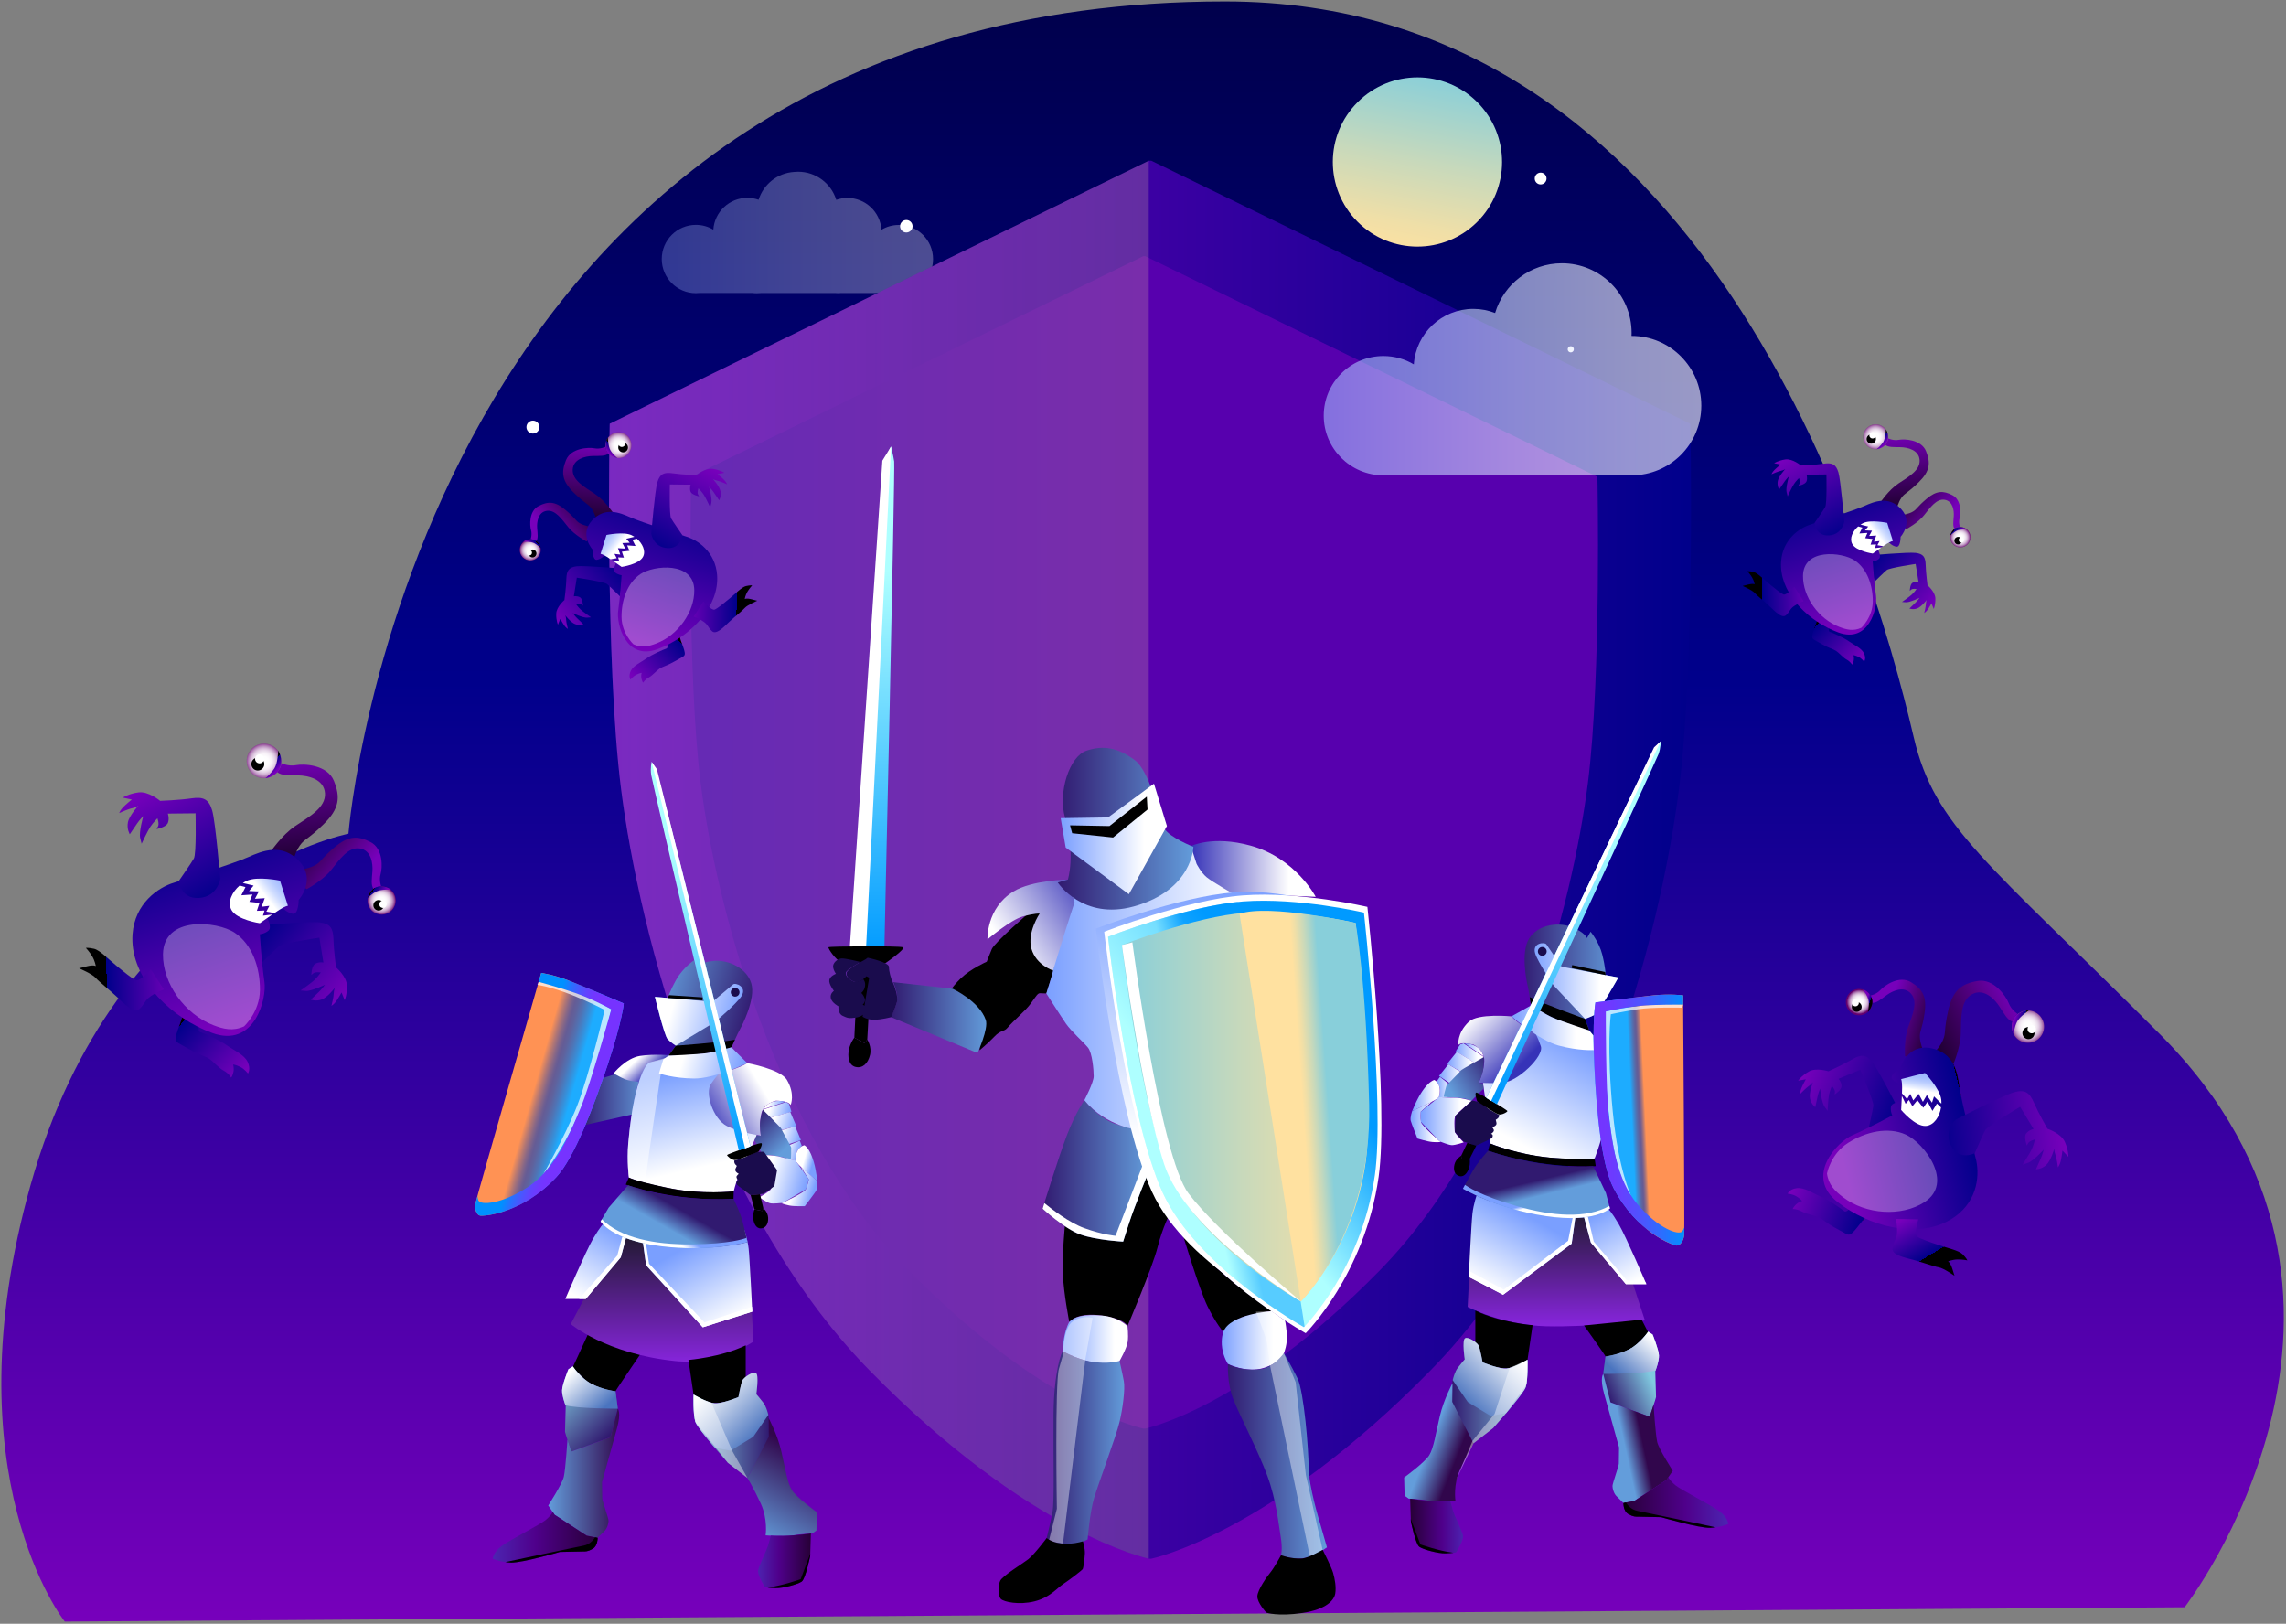 <svg xmlns="http://www.w3.org/2000/svg" width="787" height="559" viewBox="0 0 787 559"><rect x="0" y="0" width="787" height="559" fill="#808080" stroke="none"/><defs><linearGradient id="a" x1="50.001%" x2="50.001%" y1="99.999%" y2="-11.28%"><stop offset="0%" stop-color="#70B"/><stop offset="52.41%" stop-color="#00008B"/><stop offset="100%" stop-color="#00003B"/></linearGradient><linearGradient id="b" x1="59.436%" x2="39.717%" y1="3.093%" y2="101.134%"><stop offset="0%" stop-color="#88CFDA"/><stop offset=".834%" stop-color="#89CFD9"/><stop offset="47.84%" stop-color="#C8D9BB"/><stop offset="82.18%" stop-color="#F0DFA7"/><stop offset="100%" stop-color="#FFE1A0"/></linearGradient><linearGradient id="c" x1="-.011%" x2="100.007%" y1="50.004%" y2="50.004%"><stop offset="0%" stop-color="#A1BAFF"/><stop offset="8.88%" stop-color="#ACC2FF"/><stop offset="49.88%" stop-color="#D9E3FF"/><stop offset="81.6%" stop-color="#F5F7FF"/><stop offset="100%" stop-color="#FFF"/></linearGradient><linearGradient id="d" x1="-.001%" x2="100.001%" y1="50%" y2="50%"><stop offset="0%" stop-color="#70B"/><stop offset="100%" stop-color="#00008B"/><stop offset="100%"/></linearGradient><linearGradient id="e" x1="-.001%" x2="100.002%" y1="50%" y2="50%"><stop offset="0%" stop-color="#88CFDA"/><stop offset=".834%" stop-color="#89CFD9"/><stop offset="47.84%" stop-color="#C8D9BB"/><stop offset="82.18%" stop-color="#F0DFA7"/><stop offset="100%" stop-color="#FFE1A0"/></linearGradient><linearGradient id="f" x1="49.998%" x2="49.998%" y1="101.731%" y2="3.845%"><stop offset="0%" stop-color="#009AFF"/><stop offset="78.61%" stop-color="#AEFFFF"/></linearGradient><linearGradient id="g" x1="-.029%" x2="99.963%" y1="49.957%" y2="49.957%"><stop offset="0%" stop-color="#7A9FFF"/><stop offset="78.61%" stop-color="#FFF"/></linearGradient><linearGradient id="h" x1=".005%" x2="100.021%" y1="49.991%" y2="49.991%"><stop offset="0%" stop-color="#311A70"/><stop offset="100%" stop-color="#639DDB"/></linearGradient><linearGradient id="i" x1=".034%" x2="100.002%" y1="49.977%" y2="49.977%"><stop offset="0%" stop-color="#311A70"/><stop offset="100%" stop-color="#639DDB"/></linearGradient><linearGradient id="j" x1=".003%" x2="99.987%" y1="50.014%" y2="50.014%"><stop offset="0%" stop-color="#7A9FFF"/><stop offset="78.61%" stop-color="#FFF"/></linearGradient><linearGradient id="k" x1="-.008%" x2="99.993%" y1="50.025%" y2="50.025%"><stop offset="0%" stop-color="#3633B8"/><stop offset="78.61%" stop-color="#FFF"/></linearGradient><linearGradient id="l" x1="51.923%" x2="47.655%" y1="-.19%" y2="75.788%"><stop offset="0%" stop-color="#7A9FFF"/><stop offset="78.61%" stop-color="#FFF"/></linearGradient><linearGradient id="m" x1="65.476%" x2="34.137%" y1="29.043%" y2="66.748%"><stop offset="0%" stop-color="#009AFF"/><stop offset="78.61%" stop-color="#AEFFFF"/></linearGradient><linearGradient id="n" x1="58.922%" x2="43.697%" y1="48.931%" y2="55.951%"><stop offset="0%" stop-color="#009AFF"/><stop offset="78.61%" stop-color="#AEFFFF"/></linearGradient><linearGradient id="o" x1="-.006%" x2="99.97%" y1="49.991%" y2="49.991%"><stop offset="0%" stop-color="#7A9FFF"/><stop offset="78.61%" stop-color="#FFF"/></linearGradient><linearGradient id="p" x1="-.015%" x2="100.016%" y1="50.01%" y2="50.01%"><stop offset="0%" stop-color="#311A70"/><stop offset="100%" stop-color="#639DDB"/></linearGradient><linearGradient id="q" x1="-.013%" x2="100.01%" y1="50.011%" y2="50.011%"><stop offset="0%" stop-color="#311A70"/><stop offset="100%" stop-color="#639DDB"/></linearGradient><linearGradient id="r" x1="124.423%" x2="-5.478%" y1="9.551%" y2="94.274%"><stop offset="0%" stop-color="#3633B8"/><stop offset="78.61%" stop-color="#FFF"/></linearGradient><linearGradient id="s" x1=".034%" x2="100.025%" y1="50.003%" y2="50.003%"><stop offset="0%" stop-color="#311A70"/><stop offset="100%" stop-color="#639DDB"/></linearGradient><linearGradient id="t" x1=".012%" x2="100.002%" y1="49.997%" y2="49.997%"><stop offset="0%" stop-color="#7A9FFF"/><stop offset="78.61%" stop-color="#FFF"/></linearGradient><linearGradient id="u" x1="-.004%" x2="99.992%" y1="49.998%" y2="49.998%"><stop offset="0%" stop-color="#88CFDA"/><stop offset=".834%" stop-color="#89CFD9"/><stop offset="47.84%" stop-color="#C8D9BB"/><stop offset="82.18%" stop-color="#F0DFA7"/><stop offset="100%" stop-color="#FFE1A0"/></linearGradient><linearGradient id="v" x1="66.088%" x2="47.349%" y1="46.198%" y2="50.117%"><stop offset="0%" stop-color="#88CFDA"/><stop offset=".834%" stop-color="#89CFD9"/><stop offset="47.84%" stop-color="#C8D9BB"/><stop offset="82.18%" stop-color="#F0DFA7"/><stop offset="100%" stop-color="#FFE1A0"/></linearGradient><linearGradient id="w" x1="50.01%" x2="50.01%" y1="14.337%" y2="97.792%"><stop offset="0%" stop-color="#241A36"/><stop offset="100%" stop-color="#8625DB"/></linearGradient><linearGradient id="x" x1="74.66%" x2="18.46%" y1="2.653%" y2="128.938%"><stop offset="0%" stop-color="#7A9FFF"/><stop offset="78.61%" stop-color="#FFF"/></linearGradient><linearGradient id="y" x1="42.405%" x2="101.259%" y1="16.062%" y2="108.561%"><stop offset="0%" stop-color="#7A9FFF"/><stop offset="78.61%" stop-color="#FFF"/></linearGradient><linearGradient id="z" x1="99.986%" x2="-.004%" y1="50.014%" y2="50.014%"><stop offset="0%" stop-color="#311A70"/><stop offset="100%" stop-color="#81CAE0"/></linearGradient><linearGradient id="A" x1="63.453%" x2="34.256%" y1="23.34%" y2="108.73%"><stop offset="0%" stop-color="#31064C"/><stop offset="100%" stop-color="#639DDB"/></linearGradient><linearGradient id="B" x1="99.983%" x2="-.06%" y1="50.007%" y2="50.007%"><stop offset="0%" stop-color="#270036"/><stop offset="59.36%" stop-color="#4F008B"/><stop offset="100%" stop-color="#4C24B1"/></linearGradient><linearGradient id="C" x1="70.063%" x2="14.451%" y1="90.707%" y2="7.233%"><stop offset="0%" stop-color="#311A70"/><stop offset="100%" stop-color="#81CAE0"/></linearGradient><linearGradient id="D" x1="81.998%" x2="-17.389%" y1="90.318%" y2="8.218%"><stop offset="0%" stop-color="#4A74BF"/><stop offset="78.61%" stop-color="#FFF"/></linearGradient><linearGradient id="E" x1="87.091%" x2="6.747%" y1="80.813%" y2="-1.784%"><stop offset="0%" stop-color="#4A74BF"/><stop offset="78.61%" stop-color="#FFF"/></linearGradient><linearGradient id="F" x1="99.984%" x2="-.027%" y1="49.989%" y2="49.989%"><stop offset="0%" stop-color="#31064C"/><stop offset="100%" stop-color="#639DDB"/></linearGradient><linearGradient id="G" x1="100%" x2="-.015%" y1="50.01%" y2="50.01%"><stop offset="0%" stop-color="#270036"/><stop offset="59.36%" stop-color="#4F008B"/><stop offset="100%" stop-color="#4C24B1"/></linearGradient><linearGradient id="H" x1=".003%" x2="100.007%" y1="50.015%" y2="50.015%"><stop offset="0%" stop-color="#311A70"/><stop offset="100%" stop-color="#639DDB"/></linearGradient><linearGradient id="I" x1="70.285%" x2="20.768%" y1="57.281%" y2="32.142%"><stop offset="0%" stop-color="#3633B8"/><stop offset="78.61%" stop-color="#FFF"/></linearGradient><linearGradient id="J" x1="36.529%" x2="56.378%" y1="9.729%" y2="100.092%"><stop offset="0%" stop-color="#7A9FFF"/><stop offset="78.61%" stop-color="#FFF"/></linearGradient><linearGradient id="K" x1="92.687%" x2="-.033%" y1="64.282%" y2="38.801%"><stop offset="0%" stop-color="#311A70"/><stop offset="100%" stop-color="#639DDB"/></linearGradient><linearGradient id="L" x1="90.232%" x2="-1.125%" y1="56.377%" y2="38.45%"><stop offset="0%" stop-color="#7A9FFF"/><stop offset="78.61%" stop-color="#FFF"/></linearGradient><linearGradient id="M" x1="96.511%" x2="6.814%" y1="54.49%" y2="45.612%"><stop offset="0%" stop-color="#7A9FFF"/><stop offset="78.61%" stop-color="#FFF"/></linearGradient><linearGradient id="N" x1="-2.414%" x2="85.618%" y1="74.83%" y2="32.58%"><stop offset="0%" stop-color="#3633B8"/><stop offset="78.61%" stop-color="#FFF"/></linearGradient><linearGradient id="O" x1="97.323%" x2="2.793%" y1="58.38%" y2="42.885%"><stop offset="0%" stop-color="#7A9FFF"/><stop offset="78.61%" stop-color="#FFF"/></linearGradient><linearGradient id="P" x1="91.993%" x2="7.949%" y1="55.247%" y2="46.302%"><stop offset="0%" stop-color="#7A9FFF"/><stop offset="78.61%" stop-color="#FFF"/></linearGradient><linearGradient id="Q" x1="100.081%" x2=".64%" y1="59.824%" y2="40.297%"><stop offset="0%" stop-color="#7A9FFF"/><stop offset="78.61%" stop-color="#FFF"/></linearGradient><linearGradient id="R" x1="100.055%" x2="-.603%" y1="60.702%" y2="38.836%"><stop offset="0%" stop-color="#7A9FFF"/><stop offset="78.61%" stop-color="#FFF"/></linearGradient><linearGradient id="S" x1="89.591%" x2="6.036%" y1="54.137%" y2="30.075%"><stop offset="0%" stop-color="#7A9FFF"/><stop offset="78.61%" stop-color="#FFF"/></linearGradient><linearGradient id="T" x1="75.855%" x2="30.392%" y1="58.283%" y2="37.447%"><stop offset="0%" stop-color="#7A9FFF"/><stop offset="78.61%" stop-color="#FFF"/></linearGradient><linearGradient id="U" x1="5.28%" x2="67.128%" y1="5.444%" y2="90.762%"><stop offset="0%" stop-color="#311A70"/><stop offset="100%" stop-color="#639DDB"/></linearGradient><linearGradient id="V" x1="88.057%" x2="21.122%" y1="64.026%" y2="43.386%"><stop offset="0%" stop-color="#7A9FFF"/><stop offset="78.61%" stop-color="#FFF"/></linearGradient><linearGradient id="W" x1="94.871%" x2="-4.008%" y1="68.086%" y2="41.017%"><stop offset="0%" stop-color="#7A9FFF"/><stop offset="78.61%" stop-color="#FFF"/></linearGradient><linearGradient id="X" x1="53.141%" x2="46.796%" y1="103.301%" y2="-.073%"><stop offset="0%" stop-color="#009AFF"/><stop offset="78.61%" stop-color="#AEFFFF"/></linearGradient><linearGradient id="Y" x1="61.165%" x2="39.145%" y1="59.439%" y2="49.349%"><stop offset="0%" stop-color="#1DACFF"/><stop offset="16.11%" stop-color="#378FD9"/><stop offset="34.36%" stop-color="#5073B4"/><stop offset="49.15%" stop-color="#5F629D"/><stop offset="58.53%" stop-color="#655C95"/><stop offset="63.67%" stop-color="#6F5F91"/><stop offset="72.3%" stop-color="#896886"/><stop offset="83.36%" stop-color="#B37774"/><stop offset="96.28%" stop-color="#ED8C5C"/><stop offset="100%" stop-color="#FF9254"/></linearGradient><linearGradient id="Z" x1="61.15%" x2="39.147%" y1="59.42%" y2="49.332%"><stop offset="0%" stop-color="#7633FF"/><stop offset="15.85%" stop-color="#7137FF"/><stop offset="35.35%" stop-color="#6243FF"/><stop offset="56.76%" stop-color="#4957FF"/><stop offset="79.37%" stop-color="#2672FF"/><stop offset="100%" stop-color="#0090FF"/></linearGradient><linearGradient id="aa" x1="61.549%" x2="42.525%" y1="45.159%" y2="60.43%"><stop offset="0%" stop-color="#311A70"/><stop offset="100%" stop-color="#639DDB"/></linearGradient><linearGradient id="ab" x1="54.68%" x2="41.903%" y1="48.019%" y2="52.721%"><stop offset="0%" stop-color="#7A9FFF"/><stop offset="78.61%" stop-color="#FFF"/></linearGradient><linearGradient id="ac" x1="77.022%" x2="23.194%" y1="9.821%" y2="111.498%"><stop offset="0%" stop-color="#7A9FFF"/><stop offset="78.61%" stop-color="#FFF"/></linearGradient><linearGradient id="ad" x1="50.011%" x2="50.011%" y1="14.344%" y2="97.787%"><stop offset="0%" stop-color="#241A36"/><stop offset="100%" stop-color="#8625DB"/></linearGradient><linearGradient id="ae" x1="25.319%" x2="81.519%" y1="2.666%" y2="128.951%"><stop offset="0%" stop-color="#7A9FFF"/><stop offset="78.61%" stop-color="#FFF"/></linearGradient><linearGradient id="af" x1="55.88%" x2="1.962%" y1="21.138%" y2="110.463%"><stop offset="0%" stop-color="#7A9FFF"/><stop offset="78.61%" stop-color="#FFF"/></linearGradient><linearGradient id="ag" x1=".012%" x2="100.001%" y1="50.014%" y2="50.014%"><stop offset="0%" stop-color="#311A70"/><stop offset="100%" stop-color="#81CAE0"/></linearGradient><linearGradient id="ah" x1="73.017%" x2="41.083%" y1="67.37%" y2="45.634%"><stop offset="0%" stop-color="#31064C"/><stop offset="100%" stop-color="#639DDB"/></linearGradient><linearGradient id="ai" x1=".014%" x2="100.058%" y1="50.007%" y2="50.007%"><stop offset="0%" stop-color="#270036"/><stop offset="59.36%" stop-color="#4F008B"/><stop offset="100%" stop-color="#4C24B1"/></linearGradient><linearGradient id="aj" x1="13.35%" x2="76.853%" y1="83.48%" y2="41.242%"><stop offset="0%" stop-color="#311A70"/><stop offset="100%" stop-color="#81CAE0"/></linearGradient><linearGradient id="ak" x1="17.999%" x2="117.386%" y1="90.318%" y2="8.219%"><stop offset="0%" stop-color="#4A74BF"/><stop offset="78.61%" stop-color="#FFF"/></linearGradient><linearGradient id="al" x1="12.906%" x2="93.251%" y1="80.814%" y2="-1.783%"><stop offset="0%" stop-color="#4A74BF"/><stop offset="78.61%" stop-color="#FFF"/></linearGradient><linearGradient id="am" x1="55.746%" x2="33.14%" y1="44.01%" y2="52.528%"><stop offset="0%" stop-color="#31064C"/><stop offset="100%" stop-color="#639DDB"/></linearGradient><linearGradient id="an" x1="-.001%" x2="100.014%" y1="50.011%" y2="50.011%"><stop offset="0%" stop-color="#270036"/><stop offset="59.36%" stop-color="#4F008B"/><stop offset="100%" stop-color="#4C24B1"/></linearGradient><linearGradient id="ao" x1=".004%" x2="100.036%" y1="50.035%" y2="50.035%"><stop offset="0%" stop-color="#311A70"/><stop offset="100%" stop-color="#639DDB"/></linearGradient><linearGradient id="ap" x1="-.002%" x2="100.006%" y1="49.991%" y2="49.991%"><stop offset="0%" stop-color="#7A9FFF"/><stop offset="78.61%" stop-color="#FFF"/></linearGradient><linearGradient id="aq" x1=".015%" x2="100.015%" y1="49.998%" y2="49.998%"><stop offset="0%" stop-color="#7A9FFF"/><stop offset="78.61%" stop-color="#FFF"/></linearGradient><linearGradient id="ar" x1="74.768%" x2="-11.454%" y1="71.38%" y2="2.537%"><stop offset="0%" stop-color="#3633B8"/><stop offset="78.61%" stop-color="#FFF"/></linearGradient><linearGradient id="as" x1=".018%" x2="100.022%" y1="50.036%" y2="50.036%"><stop offset="0%" stop-color="#7A9FFF"/><stop offset="78.61%" stop-color="#FFF"/></linearGradient><linearGradient id="at" x1="-.02%" x2="99.951%" y1="49.832%" y2="49.832%"><stop offset="0%" stop-color="#7A9FFF"/><stop offset="78.61%" stop-color="#FFF"/></linearGradient><linearGradient id="au" x1=".008%" x2="99.959%" y1="49.987%" y2="49.987%"><stop offset="0%" stop-color="#7A9FFF"/><stop offset="78.61%" stop-color="#FFF"/></linearGradient><linearGradient id="av" x1=".052%" x2="100.04%" y1="50.032%" y2="50.032%"><stop offset="0%" stop-color="#7A9FFF"/><stop offset="78.61%" stop-color="#FFF"/></linearGradient><linearGradient id="aw" x1="-.02%" x2="99.991%" y1="49.956%" y2="49.956%"><stop offset="0%" stop-color="#7A9FFF"/><stop offset="78.61%" stop-color="#FFF"/></linearGradient><linearGradient id="ax" x1=".044%" x2="100.007%" y1="50.016%" y2="50.016%"><stop offset="0%" stop-color="#7A9FFF"/><stop offset="78.61%" stop-color="#FFF"/></linearGradient><linearGradient id="ay" x1="129.262%" x2="23.635%" y1="17.757%" y2="84.674%"><stop offset="0%" stop-color="#311A70"/><stop offset="100%" stop-color="#639DDB"/></linearGradient><linearGradient id="az" x1=".038%" x2="99.999%" y1="50.032%" y2="50.032%"><stop offset="0%" stop-color="#7A9FFF"/><stop offset="78.61%" stop-color="#FFF"/></linearGradient><linearGradient id="aA" x1=".031%" x2="99.971%" y1="49.964%" y2="49.964%"><stop offset="0%" stop-color="#7A9FFF"/><stop offset="78.61%" stop-color="#FFF"/></linearGradient><linearGradient id="aB" x1="38.298%" x2="61.487%" y1="102.94%" y2="-.102%"><stop offset="0%" stop-color="#009AFF"/><stop offset="78.61%" stop-color="#AEFFFF"/></linearGradient><linearGradient id="aC" x1="43.11%" x2="57.489%" y1="51.395%" y2="49.644%"><stop offset="0%" stop-color="#1DACFF"/><stop offset="16.11%" stop-color="#378FD9"/><stop offset="34.36%" stop-color="#5073B4"/><stop offset="49.15%" stop-color="#5F629D"/><stop offset="58.53%" stop-color="#655C95"/><stop offset="63.67%" stop-color="#6F5F91"/><stop offset="72.3%" stop-color="#896886"/><stop offset="83.36%" stop-color="#B37774"/><stop offset="96.28%" stop-color="#ED8C5C"/><stop offset="100%" stop-color="#FF9254"/></linearGradient><linearGradient id="aD" x1="-.034%" x2="100.004%" y1="50.004%" y2="50.004%"><stop offset="0%" stop-color="#7633FF"/><stop offset="15.85%" stop-color="#7137FF"/><stop offset="35.35%" stop-color="#6243FF"/><stop offset="56.76%" stop-color="#4957FF"/><stop offset="79.37%" stop-color="#2672FF"/><stop offset="100%" stop-color="#0090FF"/></linearGradient><linearGradient id="aE" x1="44.711%" x2="53.405%" y1="43.465%" y2="61.497%"><stop offset="0%" stop-color="#311A70"/><stop offset="100%" stop-color="#639DDB"/></linearGradient><linearGradient id="aF" x1="47.842%" x2="53.68%" y1="47.36%" y2="53.339%"><stop offset="0%" stop-color="#7A9FFF"/><stop offset="78.61%" stop-color="#FFF"/></linearGradient><linearGradient id="aG" x1="0%" x2="100.009%" y1="50%" y2="50%"><stop offset="0%" stop-color="#A1BAFF"/><stop offset="8.88%" stop-color="#ACC2FF"/><stop offset="49.88%" stop-color="#D9E3FF"/><stop offset="81.6%" stop-color="#F5F7FF"/><stop offset="100%" stop-color="#FFF"/></linearGradient><linearGradient id="aH" x1="-1.243%" x2="97.849%" y1="38.962%" y2="58.122%"><stop offset="0%" stop-color="#70B"/><stop offset="100%" stop-color="#00008B"/><stop offset="100%"/></linearGradient><linearGradient id="aI" x1="3.255%" x2="103.123%" y1="35.317%" y2="58.21%"><stop offset="0%" stop-color="#70B"/><stop offset="100%" stop-color="#00008B"/><stop offset="100%"/></linearGradient><linearGradient id="aK" x1="97.863%" x2="-40.825%" y1="18.785%" y2="87.955%"><stop offset="0%" stop-color="#70B"/><stop offset="95.72%"/></linearGradient><linearGradient id="aL" x1="28.033%" x2="63.738%" y1="37.748%" y2="53.798%"><stop offset="0%" stop-color="#70B"/><stop offset="100%" stop-color="#00008B"/><stop offset="100%"/></linearGradient><linearGradient id="aN" x1="33.344%" x2="140.125%" y1="38.617%" y2="87.695%"><stop offset="0%" stop-color="#70B"/><stop offset="95.72%"/></linearGradient><linearGradient id="aO" x1="36.038%" x2="59.224%" y1="40.888%" y2="59.128%"><stop offset="0%" stop-color="#70B"/><stop offset="100%" stop-color="#00008B"/><stop offset="100%"/></linearGradient><linearGradient id="aP" x1="22.163%" x2="93.391%" y1="60.552%" y2="40.613%"><stop offset="0%" stop-color="#70B"/><stop offset="100%" stop-color="#00008B"/><stop offset="100%"/></linearGradient><linearGradient id="aQ" x1="8.663%" x2="53.352%" y1="6.036%" y2="61.708%"><stop offset="0%" stop-color="#70B"/><stop offset="100%" stop-color="#00008B"/><stop offset="100%"/></linearGradient><linearGradient id="aR" x1="96.363%" x2="-5.405%" y1="48.716%" y2="52.717%"><stop offset="0%" stop-color="#70B"/><stop offset="100%" stop-color="#00008B"/><stop offset="100%"/></linearGradient><linearGradient id="aS" x1="59.607%" x2="47.265%" y1="8.538%" y2="70.816%"><stop offset="0%" stop-color="#A1BAFF"/><stop offset="14.15%" stop-color="#A6BEFF"/><stop offset="32.12%" stop-color="#B6CAFF"/><stop offset="52.14%" stop-color="#D0DDFF"/><stop offset="73.52%" stop-color="#F4F7FF"/><stop offset="79.19%" stop-color="#FFF"/></linearGradient><linearGradient id="aT" x1="5.287%" x2="96.109%" y1="84.886%" y2="20.139%"><stop offset="0%" stop-color="#70B"/><stop offset="100%" stop-color="#00008B"/><stop offset="100%"/></linearGradient><linearGradient id="aU" x1="-5.327%" x2="92.489%" y1="79.056%" y2="2.317%"><stop offset="0%" stop-color="#70B"/><stop offset="100%" stop-color="#00008B"/><stop offset="100%"/></linearGradient><linearGradient id="aW" x1="55.416%" x2="44.296%" y1="-10.041%" y2="139.592%"><stop offset="0%" stop-color="#70B"/><stop offset="95.72%"/></linearGradient><linearGradient id="aX" x1="38.627%" x2="59.465%" y1="72.696%" y2="41.959%"><stop offset="0%" stop-color="#70B"/><stop offset="100%" stop-color="#00008B"/><stop offset="100%"/></linearGradient><linearGradient id="aZ" x1="23.155%" x2="146.949%" y1="68.199%" y2="1.548%"><stop offset="0%" stop-color="#70B"/><stop offset="95.72%"/></linearGradient><linearGradient id="ba" x1="29.826%" x2="76.6%" y1="62.833%" y2="43.208%"><stop offset="0%" stop-color="#70B"/><stop offset="100%" stop-color="#00008B"/><stop offset="100%"/></linearGradient><linearGradient id="bb" x1="34.461%" x2="61.233%" y1="83.662%" y2="-1.776%"><stop offset="0%" stop-color="#70B"/><stop offset="100%" stop-color="#00008B"/><stop offset="100%"/></linearGradient><linearGradient id="bc" x1="-13.757%" x2="67.429%" y1="49.84%" y2="50.35%"><stop offset="0%" stop-color="#70B"/><stop offset="100%" stop-color="#00008B"/><stop offset="100%"/></linearGradient><linearGradient id="bd" x1="66.583%" x2="10.306%" y1="-6.19%" y2="102.693%"><stop offset="0%" stop-color="#70B"/><stop offset="100%" stop-color="#00008B"/><stop offset="100%"/></linearGradient><linearGradient id="be" x1="4.91%" x2="65.138%" y1="18.704%" y2="57.931%"><stop offset="0%" stop-color="#A1BAFF"/><stop offset="14.15%" stop-color="#A6BEFF"/><stop offset="32.12%" stop-color="#B6CAFF"/><stop offset="52.14%" stop-color="#D0DDFF"/><stop offset="73.52%" stop-color="#F4F7FF"/><stop offset="79.19%" stop-color="#FFF"/></linearGradient><linearGradient id="bf" x1="94.616%" x2="3.765%" y1="84.686%" y2="19.866%"><stop offset="0%" stop-color="#70B"/><stop offset="100%" stop-color="#00008B"/><stop offset="100%"/></linearGradient><linearGradient id="bg" x1="105.295%" x2="7.44%" y1="78.876%" y2="2.094%"><stop offset="0%" stop-color="#70B"/><stop offset="100%" stop-color="#00008B"/><stop offset="100%"/></linearGradient><linearGradient id="bi" x1="44.543%" x2="55.669%" y1="-10.254%" y2="139.435%"><stop offset="0%" stop-color="#70B"/><stop offset="95.72%"/></linearGradient><linearGradient id="bj" x1="61.256%" x2="40.381%" y1="72.003%" y2="41.233%"><stop offset="0%" stop-color="#70B"/><stop offset="100%" stop-color="#00008B"/><stop offset="100%"/></linearGradient><linearGradient id="bl" x1="76.742%" x2="-47.014%" y1="68.04%" y2="1.438%"><stop offset="0%" stop-color="#70B"/><stop offset="95.72%"/></linearGradient><linearGradient id="bm" x1="70.001%" x2="23.243%" y1="62.4%" y2="42.832%"><stop offset="0%" stop-color="#70B"/><stop offset="100%" stop-color="#00008B"/><stop offset="100%"/></linearGradient><linearGradient id="bn" x1="65.509%" x2="38.735%" y1="83.555%" y2="-1.88%"><stop offset="0%" stop-color="#70B"/><stop offset="100%" stop-color="#00008B"/><stop offset="100%"/></linearGradient><linearGradient id="bo" x1="113.64%" x2="32.416%" y1="49.663%" y2="50.173%"><stop offset="0%" stop-color="#70B"/><stop offset="100%" stop-color="#00008B"/><stop offset="100%"/></linearGradient><linearGradient id="bp" x1="33.409%" x2="89.683%" y1="-6.262%" y2="102.62%"><stop offset="0%" stop-color="#70B"/><stop offset="100%" stop-color="#00008B"/><stop offset="100%"/></linearGradient><linearGradient id="bq" x1="94.982%" x2="34.735%" y1="18.363%" y2="57.619%"><stop offset="0%" stop-color="#A1BAFF"/><stop offset="14.15%" stop-color="#A6BEFF"/><stop offset="32.12%" stop-color="#B6CAFF"/><stop offset="52.14%" stop-color="#D0DDFF"/><stop offset="73.52%" stop-color="#F4F7FF"/><stop offset="79.19%" stop-color="#FFF"/></linearGradient><linearGradient id="br" x1="94.615%" x2="3.737%" y1="84.893%" y2="20.03%"><stop offset="0%" stop-color="#70B"/><stop offset="100%" stop-color="#00008B"/><stop offset="100%"/></linearGradient><linearGradient id="bs" x1="105.327%" x2="7.471%" y1="79.055%" y2="2.286%"><stop offset="0%" stop-color="#70B"/><stop offset="100%" stop-color="#00008B"/><stop offset="100%"/></linearGradient><linearGradient id="bu" x1="44.539%" x2="55.655%" y1="-10.139%" y2="139.514%"><stop offset="0%" stop-color="#70B"/><stop offset="95.72%"/></linearGradient><linearGradient id="bv" x1="61.329%" x2="40.436%" y1="72.472%" y2="41.702%"><stop offset="0%" stop-color="#70B"/><stop offset="100%" stop-color="#00008B"/><stop offset="100%"/></linearGradient><linearGradient id="bx" x1="76.753%" x2="-47.015%" y1="68.137%" y2="1.582%"><stop offset="0%" stop-color="#70B"/><stop offset="95.72%"/></linearGradient><linearGradient id="by" x1="70.052%" x2="23.261%" y1="62.671%" y2="43.035%"><stop offset="0%" stop-color="#70B"/><stop offset="100%" stop-color="#00008B"/><stop offset="100%"/></linearGradient><linearGradient id="bz" x1="65.526%" x2="38.758%" y1="83.638%" y2="-1.792%"><stop offset="0%" stop-color="#70B"/><stop offset="100%" stop-color="#00008B"/><stop offset="100%"/></linearGradient><linearGradient id="bA" x1="113.743%" x2="32.504%" y1="49.801%" y2="50.312%"><stop offset="0%" stop-color="#70B"/><stop offset="100%" stop-color="#00008B"/><stop offset="100%"/></linearGradient><linearGradient id="bB" x1="33.419%" x2="89.723%" y1="-6.163%" y2="102.728%"><stop offset="0%" stop-color="#70B"/><stop offset="100%" stop-color="#00008B"/><stop offset="100%"/></linearGradient><linearGradient id="bC" x1="95.033%" x2="34.785%" y1="18.629%" y2="57.919%"><stop offset="0%" stop-color="#A1BAFF"/><stop offset="14.15%" stop-color="#A6BEFF"/><stop offset="32.12%" stop-color="#B6CAFF"/><stop offset="52.14%" stop-color="#D0DDFF"/><stop offset="73.52%" stop-color="#F4F7FF"/><stop offset="79.19%" stop-color="#FFF"/></linearGradient><radialGradient id="aJ" cx="50.364%" cy="49.189%" r="75.051%" fx="50.364%" fy="49.189%"><stop offset="0%" stop-color="#FFF"/><stop offset="15.6%" stop-color="#FEFDFE"/><stop offset="24.53%" stop-color="#F9F4F9"/><stop offset="31.77%" stop-color="#F0E6F1"/><stop offset="38.11%" stop-color="#E4D3E6"/><stop offset="43.86%" stop-color="#D5B9D7"/><stop offset="49.19%" stop-color="#C199C5"/><stop offset="54.19%" stop-color="#AB73AF"/><stop offset="58.93%" stop-color="#904896"/><stop offset="63.3%" stop-color="#73187B"/><stop offset="65.24%" stop-color="#65006D"/></radialGradient><radialGradient id="aM" cx="50.502%" cy="49.022%" r="68.903%" fx="50.502%" fy="49.022%" gradientTransform="scale(1 .999) rotate(18.042 .503 .49)"><stop offset="0%" stop-color="#FFF"/><stop offset="15.6%" stop-color="#FEFDFE"/><stop offset="24.53%" stop-color="#F9F4F9"/><stop offset="31.77%" stop-color="#F0E6F1"/><stop offset="38.11%" stop-color="#E4D3E6"/><stop offset="43.86%" stop-color="#D5B9D7"/><stop offset="49.19%" stop-color="#C199C5"/><stop offset="54.19%" stop-color="#AB73AF"/><stop offset="58.93%" stop-color="#904896"/><stop offset="63.3%" stop-color="#73187B"/><stop offset="65.24%" stop-color="#65006D"/></radialGradient><radialGradient id="aV" cx="50.138%" cy="51.01%" r="75.029%" fx="50.138%" fy="51.01%"><stop offset="0%" stop-color="#FFF"/><stop offset="15.6%" stop-color="#FEFDFE"/><stop offset="24.53%" stop-color="#F9F4F9"/><stop offset="31.77%" stop-color="#F0E6F1"/><stop offset="38.11%" stop-color="#E4D3E6"/><stop offset="43.86%" stop-color="#D5B9D7"/><stop offset="49.19%" stop-color="#C199C5"/><stop offset="54.19%" stop-color="#AB73AF"/><stop offset="58.93%" stop-color="#904896"/><stop offset="63.3%" stop-color="#73187B"/><stop offset="65.24%" stop-color="#65006D"/></radialGradient><radialGradient id="aY" cx="50.235%" cy="51.276%" r="68.934%" fx="50.235%" fy="51.276%"><stop offset="0%" stop-color="#FFF"/><stop offset="15.6%" stop-color="#FEFDFE"/><stop offset="24.53%" stop-color="#F9F4F9"/><stop offset="31.77%" stop-color="#F0E6F1"/><stop offset="38.11%" stop-color="#E4D3E6"/><stop offset="43.86%" stop-color="#D5B9D7"/><stop offset="49.19%" stop-color="#C199C5"/><stop offset="54.19%" stop-color="#AB73AF"/><stop offset="58.93%" stop-color="#904896"/><stop offset="63.3%" stop-color="#73187B"/><stop offset="65.24%" stop-color="#65006D"/></radialGradient><radialGradient id="bh" cx="49.651%" cy="50.44%" r="75.114%" fx="49.651%" fy="50.44%" gradientTransform="matrix(-.765 -.644 .644 -.765 .551 1.21)"><stop offset="0%" stop-color="#FFF"/><stop offset="15.6%" stop-color="#FEFDFE"/><stop offset="24.53%" stop-color="#F9F4F9"/><stop offset="31.77%" stop-color="#F0E6F1"/><stop offset="38.11%" stop-color="#E4D3E6"/><stop offset="43.86%" stop-color="#D5B9D7"/><stop offset="49.19%" stop-color="#C199C5"/><stop offset="54.19%" stop-color="#AB73AF"/><stop offset="58.93%" stop-color="#904896"/><stop offset="63.3%" stop-color="#73187B"/><stop offset="65.24%" stop-color="#65006D"/></radialGradient><radialGradient id="bk" cx="49.51%" cy="50.567%" r="68.933%" fx="49.51%" fy="50.567%" gradientTransform="scale(-.999 -1) rotate(40.112 1.385 -1.357)"><stop offset="0%" stop-color="#FFF"/><stop offset="15.6%" stop-color="#FEFDFE"/><stop offset="24.53%" stop-color="#F9F4F9"/><stop offset="31.77%" stop-color="#F0E6F1"/><stop offset="38.11%" stop-color="#E4D3E6"/><stop offset="43.86%" stop-color="#D5B9D7"/><stop offset="49.19%" stop-color="#C199C5"/><stop offset="54.19%" stop-color="#AB73AF"/><stop offset="58.93%" stop-color="#904896"/><stop offset="63.3%" stop-color="#73187B"/><stop offset="65.24%" stop-color="#65006D"/></radialGradient><radialGradient id="bt" cx="49.781%" cy="50.778%" r="75.097%" fx="49.781%" fy="50.778%" gradientTransform="matrix(-.764 -.644 .644 -.765 .551 1.217)"><stop offset="0%" stop-color="#FFF"/><stop offset="15.6%" stop-color="#FEFDFE"/><stop offset="24.53%" stop-color="#F9F4F9"/><stop offset="31.77%" stop-color="#F0E6F1"/><stop offset="38.11%" stop-color="#E4D3E6"/><stop offset="43.86%" stop-color="#D5B9D7"/><stop offset="49.19%" stop-color="#C199C5"/><stop offset="54.19%" stop-color="#AB73AF"/><stop offset="58.93%" stop-color="#904896"/><stop offset="63.3%" stop-color="#73187B"/><stop offset="65.24%" stop-color="#65006D"/></radialGradient><radialGradient id="bw" cx="49.602%" cy="51.081%" r="68.933%" fx="49.602%" fy="51.081%" gradientTransform="scale(-.999 -1) rotate(40.112 1.399 -1.36)"><stop offset="0%" stop-color="#FFF"/><stop offset="15.6%" stop-color="#FEFDFE"/><stop offset="24.53%" stop-color="#F9F4F9"/><stop offset="31.77%" stop-color="#F0E6F1"/><stop offset="38.11%" stop-color="#E4D3E6"/><stop offset="43.86%" stop-color="#D5B9D7"/><stop offset="49.19%" stop-color="#C199C5"/><stop offset="54.19%" stop-color="#AB73AF"/><stop offset="58.93%" stop-color="#904896"/><stop offset="63.3%" stop-color="#73187B"/><stop offset="65.24%" stop-color="#65006D"/></radialGradient></defs><g fill="none" fill-rule="nonzero"><path fill="url(#a)" d="M752.09,553.32 C752.09,553.32 834.51,446.91 743.24,355.68 C684.15,296.62 666.05,284.67 658.83,253.76 C643.31,187.3 586.63,0.5 421.73,0.5 C143,0.5 119.96,287.02 119.96,287.02 C119.96,287.02 40.21,302.37 10.51,408.03 C-17.63,508.15 22.3,558.25 22.3,558.25 L752.09,553.32 Z"/><g fill="#FFF" transform="translate(181 53)"><g transform="translate(0 22)"><circle cx="131.02" cy="2.89" r="2.15"/><path d="M209.04 67.37C209.04 67.96 208.56 68.43 207.98 68.43 207.39 68.43 206.92 67.95 206.92 67.37 206.92 66.78 207.4 66.31 207.98 66.31 208.56 66.31 209.04 66.79 209.04 67.37zM82.67 85.53C82.67 87.13 81.37 88.43 79.77 88.43 78.17 88.43 76.87 87.13 76.87 85.53 76.87 83.93 78.17 82.63 79.77 82.63 81.37 82.63 82.67 83.93 82.67 85.53zM4.7 72.03C4.7 73.26 3.7 74.26 2.47 74.26 1.24 74.26.24 73.26.24 72.03.24 70.8 1.24 69.8 2.47 69.8 3.7 69.8 4.7 70.8 4.7 72.03zM199.63 8.58C199.63 9.7 198.72 10.61 197.6 10.61 196.48 10.61 195.57 9.7 195.57 8.58 195.57 7.46 196.48 6.55 197.6 6.55 198.72 6.55 199.63 7.46 199.63 8.58z"/></g><g transform="translate(152)"><circle cx="130.81" cy="2.76" r="2.15"/><path d="M208.83 67.25C208.83 67.84 208.35 68.31 207.77 68.31 207.18 68.31 206.71 67.83 206.71 67.25 206.71 66.66 207.19 66.19 207.77 66.19 208.36 66.18 208.83 66.66 208.83 67.25zM82.47 85.41C82.47 87.01 81.17 88.31 79.57 88.31 77.97 88.31 76.67 87.01 76.67 85.41 76.67 83.81 77.97 82.51 79.57 82.51 81.17 82.5 82.47 83.8 82.47 85.41zM4.5 71.9C4.5 73.13 3.5 74.13 2.27 74.13 1.04 74.13.04 73.13.04 71.9.04 70.67 1.04 69.67 2.27 69.67 3.5 69.67 4.5 70.67 4.5 71.9zM199.42 8.46C199.42 9.58 198.51 10.49 197.39 10.49 196.27 10.49 195.36 9.58 195.36 8.46 195.36 7.34 196.27 6.43 197.39 6.43 198.51 6.42 199.42 7.33 199.42 8.46z"/></g></g><ellipse cx="559.02" cy="199.92" fill="#B3EFFF" rx="3.14" ry="3.11"/><path fill="url(#b)" d="M467.33,76.31 C478.68,87.72 497.13,87.76 508.53,76.42 C519.94,65.07 519.98,46.63 508.64,35.22 C497.29,23.81 478.84,23.77 467.44,35.12 C456.03,46.46 455.98,64.91 467.33,76.31 Z"/><path fill="url(#c)" d="M309.46,77.44 C307.27,77.44 305.21,78.04 303.46,79.09 C303.04,72.97 297.95,68.14 291.73,68.14 C290.39,68.14 289.1,68.38 287.9,68.8 C286.17,63.2 280.94,59.12 274.77,59.12 C274.31,59.12 273.85,59.15 273.4,59.19 C267.63,59.55 262.83,63.46 261.16,68.77 C259.95,68.35 258.66,68.11 257.31,68.11 C251.09,68.11 246,72.94 245.58,79.06 C243.82,78.01 241.77,77.41 239.58,77.41 C233.08,77.41 227.82,82.68 227.82,89.17 C227.82,95.67 233.09,100.93 239.58,100.93 C240.01,100.93 240.44,100.9 240.86,100.86 L258.92,100.86 C259.45,100.92 259.98,100.96 260.53,100.96 C261,100.96 261.47,100.94 261.93,100.89 L287.72,100.89 C287.98,100.9 288.24,100.93 288.51,100.93 C288.78,100.93 289.04,100.9 289.3,100.89 L308.18,100.89 C308.6,100.94 309.03,100.96 309.46,100.96 C315.96,100.96 321.22,95.69 321.22,89.2 C321.23,82.71 315.96,77.44 309.46,77.44 Z" opacity=".3"/><g transform="translate(209 55)"><path fill="url(#d)" d="M372.94,90.88 L187.37,0.33 L186.49,0.33 L0.91,90.88 C0.91,90.88 -0.77,172.49 4.82,216.65 C11.03,265.7 35,360.3 90.34,416.76 C145.68,473.22 186.48,481.6 186.48,481.6 L187.36,481.6 C187.36,481.6 228.16,473.22 283.5,416.76 C338.84,360.3 362.81,265.7 369.02,216.65 C374.62,172.49 372.94,90.88 372.94,90.88 Z"/><path fill="#5700AE" d="M340.94,109.14 L185.31,33.2 L184.57,33.2 L28.94,109.14 C28.94,109.14 27.53,177.58 32.22,214.61 C37.43,255.75 57.53,335.08 103.94,382.43 C150.35,429.78 184.57,436.81 184.57,436.81 L185.31,436.81 C185.31,436.81 219.53,429.78 265.94,382.43 C312.35,335.08 332.45,255.75 337.66,214.61 C342.35,177.58 340.94,109.14 340.94,109.14 Z"/><path fill="url(#e)" d="M0.91,90.88 C0.91,90.88 -0.77,172.49 4.82,216.65 C11.03,265.7 35,360.3 90.34,416.76 C145.68,473.22 186.48,481.6 186.48,481.6 L186.48,0.33 L0.91,90.88 Z" opacity=".2"/></g><g transform="translate(285 153)"><path fill="url(#f)" d="M19.47,173.18 C19.47,173.18 23.19,8.12 22.84,5.86 C22.49,3.6 21.75,0.72 21.75,0.72 C21.75,0.72 20.17,3.29 19.66,6.96 C19.16,10.63 10,173.7 10,173.7 L19.47,173.18 Z"/><polygon fill="#FFF" points="21.76 .72 13.15 173.53 7.53 173.53 18.77 5.59"/><g transform="translate(0 104)"><path fill="#000" d="M81.66 164.48C81.66 164.48 80.66 174.38 80.9 181.3 81.15 188.22 83.12 198.1 83.12 198.1 83.12 198.1 85.59 194.64 94.24 195.88 102.89 197.12 103.13 199.59 103.13 199.59 103.13 199.59 111.78 179.33 113.51 172.41 115.24 165.49 117.96 160.3 117.96 160.3 117.96 160.3 114.75 154.86 113.27 151.65 111.79 148.44 110.8 145.47 110.8 145.47L99.05 168.43C99.05 168.44 88.33 167.94 81.66 164.48zM122 167.38C122 167.38 127.85 186.86 130.69 192.66 133.53 198.47 136.13 201.55 136.13 201.55 136.13 201.55 139.1 197.35 143.91 196.11 148.73 194.87 152.81 194.38 152.81 194.38 152.81 194.38 133.94 181.75 122 167.38z"/><path fill="url(#g)" d="M136.13,201.56 C136.13,201.56 135.27,203.91 135.76,207.12 C136.25,210.33 137.74,212.56 137.74,212.56 C137.74,212.56 144.16,215.77 150.09,213.92 C156.02,212.07 157.01,208.86 157.01,208.86 C157.01,208.86 158.37,205.65 158,201.94 C157.63,198.23 157.38,197.62 157.38,197.62 L152.81,194.41 C152.8,194.4 138.47,195.26 136.13,201.56 Z"/><path fill="url(#h)" d="M137.73,212.56 C137.73,212.56 137.36,219.23 139.71,225.04 C142.06,230.85 148.23,242.71 151.32,251.11 C154.41,259.51 155.15,267.66 155.89,271.99 C156.63,276.31 156.01,278.41 156.01,278.41 C156.01,278.41 159.84,280.02 163.79,279.4 C167.74,278.78 171.82,275.69 171.82,275.69 L169.35,267.04 C169.35,267.04 165.52,254.56 165.52,248.26 C165.52,241.96 163.91,222.07 161.69,217.5 C159.47,212.93 157,208.85 157,208.85 C157,208.85 153.66,213.54 149.34,214.29 C145.02,215.03 139.83,213.91 137.73,212.56 Z"/><path fill="#FFF" d="M147.36,194.61 C147.36,194.61 150.87,203.04 151.22,205.5 C151.57,207.96 152.27,213.23 152.27,213.23 L165.97,278.93 L170.33,276.54 L164.57,250.82 L161.06,218.85 L157,208.85 C157,208.85 156.5,201.64 156.5,199.53 C156.5,197.42 152.8,194.4 152.8,194.4" opacity=".4"/><path fill="#000" d="M156.02,278.4 C156.02,278.4 153.67,282.72 152.44,284.21 C151.2,285.69 147.99,290.26 147.87,292.49 C147.75,294.71 150.96,298.17 150.96,298.17 C150.96,298.17 154.91,299.53 163.31,298.29 C171.71,297.05 174.3,293.84 174.68,291.62 C175.05,289.4 174.56,286.56 173.94,284.45 C173.32,282.35 170.36,276.54 170.36,276.54 C170.36,276.54 165.41,279.37 163.32,279.51 C159.47,279.76 156.02,278.4 156.02,278.4 Z"/><path fill="url(#i)" d="M110.8,145.48 C110.8,145.48 105.61,158.08 103.63,164.26 C101.65,170.44 101.65,170.44 101.65,170.44 C101.65,170.44 92.26,169.95 86.82,167.97 C81.39,165.99 73.92,159.14 73.92,159.14 C73.92,159.14 79.41,141.29 82.38,133.63 C85.34,125.97 88.31,121.77 88.31,121.77 C88.31,121.77 93.5,128.44 99.68,130.17 C105.86,131.9 107.34,132.15 107.34,132.15 C107.34,132.15 109.32,143.25 110.8,145.48 Z"/><path fill="#FFF" d="M101.66,170.43 C101.66,170.43 101.66,170.43 103.64,164.25 C105.62,158.07 110.81,145.47 110.81,145.47 C110.36,144.79 109.86,143.28 109.38,141.51 L99.06,168.43 C99.06,168.43 94.84,168.17 88.26,165.79 C83.09,163.93 76.95,159.15 74.54,157.18 C74.16,158.39 73.94,159.12 73.94,159.12 C73.94,159.12 81.41,165.98 86.84,167.95 C92.27,169.94 101.66,170.43 101.66,170.43 Z"/><path fill="#000" d="M69.66,56.9 C69.66,56.9 57.43,67.4 56.44,69.75 C55.45,72.1 54.71,74.07 54.71,74.07 C54.71,74.07 49.15,76.54 45.82,79.75 C42.48,82.96 40.14,86.91 40.14,86.91 C40.14,86.91 52,91.23 52.25,95.06 C52.5,98.89 52.25,104.57 52.25,104.57 C52.25,104.57 55.09,102.22 57.32,99.88 C59.54,97.53 60.66,98.22 61.77,96.91 C64.04,94.23 68.07,90.98 69.92,88.39 C71.77,85.8 72.27,84.93 73.01,84.93 C73.75,84.93 75.23,85.01 75.23,85.01 L79.43,71.83 L75.48,56.51 L69.66,56.9 Z"/><path fill="url(#j)" d="M88.32,121.76 C88.32,121.76 91.53,115.67 91.53,113.52 C91.53,111.38 91.04,105.45 89.55,103.64 C88.07,101.83 83.79,98.04 81.97,95.4 C80.16,92.76 75.22,85.02 75.22,85.02 C75.22,85.02 77.53,77.77 77.53,77.11 C77.53,76.45 82.8,48.45 82.8,48.45 C82.8,48.45 98.28,56.69 108.5,51.25 C118.71,45.81 125.88,34.53 125.88,34.53 L144.25,50.92 L157.59,121.25 L117.4,133.93 L107.35,132.12 C107.34,132.13 95.81,130.98 88.32,121.76 Z"/><path fill="url(#k)" d="M124.97,34.29 C124.97,34.29 132.47,30.5 145.56,34.13 C161.04,38.41 167.96,51.75 167.96,51.75 C167.96,51.75 159.89,51.42 153.63,51.09 C147.37,50.76 140.8,51.45 140.8,51.45 C140.8,51.45 132.39,46.64 130.41,45 C128.43,43.35 126.95,40.39 126.95,40.39 L124.97,34.29 Z"/><path fill="url(#l)" d="M92.25,62.72 C92.25,62.72 120.42,51.68 140.02,50.2 C159.62,48.72 182.32,57.76 182.32,57.76 C182.32,57.76 190.27,122.09 186.71,147.14 C181.93,180.74 162.82,197.69 162.82,197.69 C162.82,197.69 123.71,179.76 111.6,153.32 C99.5,126.88 92.25,62.72 92.25,62.72 Z"/><path fill="#FFF" d="M95.15,63.78 C95.15,63.78 123.32,52.74 142.92,51.26 C162.52,49.78 185.75,55.21 185.75,55.21 C185.75,55.21 193.18,123.14 189.62,148.19 C184.84,181.79 164.5,201.97 164.5,201.97 C164.5,201.97 126.62,180.8 114.51,154.37 C102.4,127.93 95.15,63.78 95.15,63.78 Z"/><path fill="url(#m)" d="M96.47,65.51 C96.47,65.51 123.86,54.78 142.92,53.34 C161.98,51.9 184.56,57.18 184.56,57.18 C184.56,57.18 191.79,123.24 188.32,147.59 C183.67,180.26 163.89,199.88 163.89,199.88 C163.89,199.88 127.05,179.3 115.28,153.59 C103.52,127.89 96.47,65.51 96.47,65.51 Z"/><path fill="url(#n)" d="M141.11,53.5 C122.18,55.44 96.47,65.51 96.47,65.51 C96.47,65.51 103.52,127.89 115.29,153.6 C127.06,179.31 163.9,199.89 163.9,199.89 C163.9,199.89 163.98,199.81 164.13,199.65 L141.11,53.5 Z" opacity=".5"/><path fill="url(#o)" d="M83.13,198.1 C83.13,198.1 82.14,199.67 81.48,202.79 C80.82,205.92 80.99,208.23 80.99,208.23 C80.99,208.23 87.74,212.02 93.84,212.35 C99.93,212.68 100.43,211.53 100.43,211.53 C100.43,211.53 102.9,207.25 103.23,204.94 C103.56,202.63 103.15,199.59 103.15,199.59 C103.15,199.59 100.27,196.38 94.26,195.88 C88.24,195.39 84.94,196.21 83.13,198.1 Z"/><path fill="url(#p)" d="M80.99,208.23 C80.48,207.94 77.82,215.39 77.7,229.97 C77.58,244.55 78.07,259.99 77.33,263.69 C76.59,267.4 75.35,272.46 75.35,272.46 C75.35,272.46 78.93,275.18 82.76,274.93 C86.59,274.68 89.43,272.95 89.43,272.95 C89.43,272.95 90.17,263.68 91.65,258.74 C93.13,253.8 99.31,237.25 100.42,232.55 C101.53,227.86 102.4,221.18 101.9,218.47 C101.41,215.75 100.42,211.51 100.42,211.51 C100.42,211.51 91.65,214.29 80.99,208.23 Z"/><path fill="#FFF" d="M91.15,196.72 L88.69,210.77 L80.96,274.36 L76.04,273.66 L78.85,262.42 C78.85,262.42 78.15,219.2 79.55,214.29 C80.95,209.38 80.96,209.37 80.96,209.37 C80.96,209.37 80.96,199.88 84.47,197.78 C87.99,195.67 91.15,196.72 91.15,196.72 Z" opacity=".4"/><path fill="#000" d="M75.35,272.47 C75.35,272.47 71.11,278.15 68.97,279.8 C66.83,281.45 60.16,285.48 59.33,287.21 C58.51,288.94 58.59,292.48 59.58,293.47 C60.57,294.46 65.76,295.61 71.11,294.29 C76.46,292.97 78.93,289.68 81.08,288.28 C83.22,286.88 87.5,283.59 87.75,283.17 C88,282.75 88.41,279.55 88.49,277.82 C88.57,276.09 87.83,273.62 87.83,273.62 C87.83,273.62 80,276.18 75.35,272.47 Z"/><path fill="url(#q)" d="M42.94,83.38 L22.52,81.13 C22.52,81.13 24.49,85.46 23.7,88.19 C22.92,90.92 21.67,93.12 21.67,93.12 L51.51,105.51 C51.51,105.51 55.41,97.16 54.37,94.13 C52.16,87.66 42.94,83.38 42.94,83.38 Z"/><path fill="url(#r)" d="M82.63,45.82 C82.63,45.82 70.37,45.94 63.85,49.94 C54.46,55.71 54.96,66.41 54.96,66.41 C54.96,66.41 62.87,59.66 67.15,58.5 C71.43,57.35 72.92,57.51 72.92,57.51 C72.92,57.51 68.47,64.1 70.12,69.7 C71.77,75.3 77.53,77.11 77.53,77.11 C77.53,77.11 81.98,62.62 83.46,58.17 C84.94,53.72 84.94,53.56 84.94,53.56 L82.63,45.82 Z"/><path fill="url(#s)" d="M82.63,45.82 C82.63,45.82 85.35,37.5 81.64,24.41 C79.21,15.82 83.12,3.41 89.05,1.43 C94.98,-0.55 99.92,0.44 105.6,4.64 C111.28,8.84 114.25,25.39 115.98,28.36 C117.71,31.33 125.86,34.54 125.86,34.54 C125.86,34.54 125.61,49.45 105.35,55.05 C87.71,59.93 79.16,46.81 79.16,46.81 L82.63,45.82 Z"/><polygon fill="url(#t)" points="80.16 24.66 96.47 24.41 112.28 12.8 116.73 27.38 103.64 50.85 81.89 34.79"/><polygon fill="#000" points="83.38 27.13 96.96 27.38 109.81 17.25 110.06 21.69 98.2 31.33 84.12 29.85"/><polygon fill="#000" points="14.91 76.91 13.57 100.88 12.66 102.12 9.12 100.23 10.3 76.03"/><path fill="#000" d="M13.57 100.88C13.57 100.88 15.21 103.38 14.51 106.22 13.82 109.06 12.01 110.9 9.53 110.3 7.05 109.7 6.77 106.54 7.28 104.23 7.79 101.91 9.11 100.23 9.11 100.23L12.66 102.13 13.57 100.88zM19.74 74.63C19.74 74.63 27.1 69.58 25.8 69.1 24.5 68.61.54 68.74.24 69.1-.06 69.46 2.89 73.7 4.51 74.15 6.13 74.6 19.74 74.63 19.74 74.63z"/><path fill="#1A0C4D" d="M21.83,93.16 C21.83,93.16 18.3,94.09 15.83,94.07 C13.36,94.05 11.96,93.01 11.96,93.01 L14.24,79.58 L13.28,79.09 C13.28,79.09 11.02,81.6 9.25,81.04 C7.48,80.49 5.63,78.65 6.77,77.33 C7.91,76.02 11.07,74.24 12.3,73.64 C13.52,73.05 13.49,72.66 13.85,72.74 C14.21,72.83 21.04,74.28 21.04,75.87 C21.04,77.46 21.69,79.77 22.29,81 C22.88,82.22 24.27,85.99 23.8,87.91 C23.32,89.84 21.83,93.16 21.83,93.16 Z"/><path fill="#1A0C4D" d="M11.27,74.17 C11.27,74.17 6,72.84 4.64,72.96 C3.28,73.08 1.58,74.58 1.82,75.97 C2.06,77.36 2.8,78.24 2.8,78.24 C2.8,78.24 0.78,78.96 0.51,80.36 C0.24,81.76 2.09,84.11 2.09,84.11 C2.09,84.11 0.66,85.04 1.03,86.65 C1.4,88.26 3.66,89.44 3.66,89.44 C3.66,89.44 3.38,91.91 5.1,92.71 C6.81,93.5 7.22,93.66 9.58,93.34 C11.94,93.02 13.76,91.29 13.43,90.26 C13.11,89.23 11.98,88.89 11.98,88.89 C11.98,88.89 13.14,88.03 12.69,86.71 C12.24,85.4 11.49,84.83 11.49,84.83 C11.49,84.83 12.55,84.13 12.8,82.54 C13.06,80.95 12.18,80.1 12.18,80.1 C12.18,80.1 10.07,81.5 8.59,80.76 C7.11,80.02 5.51,78.5 6.48,77.39 C7.46,76.3 11.27,74.17 11.27,74.17 Z"/><path fill="url(#u)" d="M101.25,68.34 C101.25,68.34 126.26,58.54 143.66,57.23 C161.06,55.91 181.68,60.74 181.68,60.74 C181.68,60.74 188.28,121.05 185.12,143.29 C180.88,173.12 162.82,191.04 162.82,191.04 C162.82,191.04 129.19,172.25 118.44,148.78 C107.68,125.3 101.25,68.34 101.25,68.34 Z"/><path fill="url(#v)" d="M141.74,57.59 L162.81,191.04 C162.81,191.04 187.42,167.21 186.36,123.29 C185.3,79.37 181.67,60.74 181.67,60.74 C181.67,60.74 151.93,54.07 141.74,57.59 Z"/><path fill="#FFF" d="M104.85,67.42 C104.85,67.42 114.34,140.85 124.17,153.85 C134.01,166.85 162.81,191.03 162.81,191.03 C162.81,191.03 123.47,167.55 115.74,143.66 C108.01,119.77 101.24,68.34 101.24,68.34 L104.85,67.42 Z"/></g></g><g transform="translate(163 262)"><path fill="#000" d="M58.89,202.09 C58.89,202.09 49.14,216.34 48.89,216.97 C48.64,217.6 41.1,215.46 38.34,212.95 C35.58,210.44 34.2,208.68 34.2,208.68 L39.68,196.76 L58.89,202.09 Z"/><path fill="url(#w)" d="M47.76,166.61 L49.21,157.35 C51.19,158.62 57.21,166.48 70.53,164.5 C80.78,162.98 88.01,163.97 92.95,161.74 L93.22,161.71 C93.22,161.71 94.85,168.87 94.98,171.88 C95.11,174.89 96.36,199.89 96.36,199.89 C96.36,199.89 84.23,208.1 69.36,206.55 C45.56,204.06 33.5,193.82 33.5,193.82 L47.76,166.61 Z"/><path fill="url(#x)" d="M53.11,161.94 L50.72,170.86 L38.66,185.18 L31.63,185.18 C31.63,185.18 38.66,168.73 41.17,164.46 C43.68,160.19 44.81,159.19 44.81,159.19 C44.81,159.19 48.71,161.81 53.11,161.94 Z"/><path fill="#FFF" d="M49.5,170.25 L36.38,185.17 L38.66,185.17 L50.72,170.85 L53.11,161.93 C52.78,161.92 52.46,161.89 52.14,161.86 L51.61,162.39 L49.5,170.25 Z"/><path fill="url(#y)" d="M68.99,164.92 C79.14,163.42 87.85,163.61 92.81,161.38 L93.22,161.29 C93.22,161.29 94.35,164.43 94.73,167.82 C95.11,171.21 95.99,189.55 95.99,189.55 L78.95,194.94 L59.44,173.6 L58.18,164.56 L59.03,164.37 C61.65,164.4 65.36,165.46 68.99,164.92 Z"/><path fill="#FFF" d="M95.99,189.55 C95.99,189.55 95.96,188.92 95.91,187.88 L79.52,193.25 L60.44,173.05 L59.32,165.62 L58.49,164.48 L58.19,164.55 L59.45,173.59 L78.96,194.93 L95.99,189.55 Z"/><path fill="#000" d="M93.73,201.15 L93.73,218.48 C93.73,218.48 85.94,221.62 81.92,220.87 C77.9,220.12 75.77,218.11 75.77,218.11 L74.01,206.18 C74.01,206.17 85.19,205.29 93.73,201.15 Z"/><path fill="url(#z)" d="M101.77,232.92 L94.36,246.86 L87.58,241.59 C87.58,241.59 77.28,230.04 76.4,227.52 C75.52,225.01 75.77,218.1 75.77,218.1 C75.77,218.1 80.42,220.86 82.93,221.11 C85.44,221.36 91.22,218.97 91.22,218.97 C91.22,218.97 92.1,214.2 92.6,213.19 C93.1,212.19 96.12,210.05 97.25,210.68 C98.38,211.31 97.38,217.96 97.38,217.96 C97.38,217.96 98.51,219.22 99.77,220.85 C101.03,222.48 101.65,225.62 101.65,225.62 L101.77,232.92 Z"/><path fill="url(#A)" d="M101.68,232.58 L94.35,246.85 C94.35,246.85 96.4,250.16 98.91,255.6 C101.42,261.04 100.58,266.57 100.58,266.57 C100.58,266.57 107.61,267.07 110.04,266.57 C112.47,266.07 116.65,265.9 116.65,265.9 L118.07,264.9 L118.24,258.62 C118.24,258.62 111.21,253.51 109.62,251 C108.03,248.49 107.28,243.13 105.94,237.44 C104.6,231.75 101.59,226.14 101.59,226.14 L101.68,232.58 Z"/><path fill="url(#B)" d="M116.17,265.91 L115.92,273.61 C115.92,273.61 114.33,281.56 112.99,282.48 C111.65,283.4 106.54,284.82 104.03,284.74 C101.52,284.66 100.35,284.4 100.35,284.4 C100.35,284.4 97.59,280.13 98.01,278.46 C98.43,276.79 100.94,271.6 101.36,270.26 C101.78,268.92 102.36,266.66 102.36,266.66 C102.36,266.66 108.46,267.08 116.17,265.91 Z"/><path fill="#000" d="M112.65,281.65 L115.92,272.94 C115.92,272.94 115.93,272.95 115.94,272.96 L115.92,273.61 C115.92,273.61 114.33,281.56 112.99,282.48 C111.65,283.4 106.54,284.82 104.03,284.74 C102.79,284.7 101.88,284.62 101.27,284.54 C106.47,283.87 112.65,281.65 112.65,281.65 Z"/><path fill="url(#C)" d="M48.89,216.97 L49.69,222.96 L47.18,232.76 L33.7,237.7 C33.7,237.7 31.52,231.25 31.52,230.92 C31.52,230.58 31.77,222.04 31.77,222.04 C31.77,222.04 30.43,218.61 30.51,216.6 C30.59,214.59 32.69,209.4 32.69,209.4 L34.2,208.4 C34.2,208.4 36.96,212.5 40.65,214.43 C44.33,216.34 48.89,216.97 48.89,216.97 Z"/><path fill="url(#D)" d="M30.52,216.59 C30.6,214.58 32.7,209.39 32.7,209.39 L34.21,208.39 C34.21,208.39 36.97,212.49 40.66,214.42 C44.34,216.35 48.91,216.97 48.91,216.97 L49.71,222.96 C49.71,222.96 35.66,222.96 31.7,221.78 C31.37,220.94 30.45,218.27 30.52,216.59 Z"/><path fill="url(#E)" d="M82.93,221.11 C85.44,221.36 91.22,218.97 91.22,218.97 C91.22,218.97 92.1,214.2 92.6,213.19 C93.1,212.19 96.12,210.05 97.25,210.68 C98.38,211.31 97.38,217.96 97.38,217.96 C97.38,217.96 98.51,219.22 99.77,220.85 C100.71,222.07 101.29,224.12 101.53,225.09 L96.31,232.66 L88.46,237.43 L83.11,236.41 C80.21,232.99 76.9,228.89 76.41,227.51 C75.53,225 75.78,218.09 75.78,218.09 C75.78,218.09 80.42,220.86 82.93,221.11 Z"/><polygon fill="#FFF" points="81.92 220.86 89.13 237.58 94.36 246.86 87.57 241.58 76.4 227.52 75.87 218.85" opacity=".4"/><path fill="url(#F)" d="M49.69,222.96 C49.69,222.96 50.95,224.22 49.36,229.91 C47.77,235.6 44.25,248.25 44.25,248.25 C44.25,248.25 44.33,253.02 44.33,253.86 C44.33,254.7 46.51,260.64 46.51,261.56 C46.51,262.48 46.01,264.24 45.09,265.08 C44.17,265.92 42.75,267.42 42.75,267.42 L38.98,266.67 L27.93,259.47 L25.75,256.29 C25.75,256.29 30.52,248.92 31.11,246.41 C31.7,243.9 32.37,233.6 32.37,233.6 L33.71,237.7 L47.19,232.76 L49.69,222.96 Z"/><path fill="url(#G)" d="M42.74,267.41 C42.74,267.41 42.82,270.17 41.07,271.18 C39.31,272.18 38.64,272.1 37.47,272.1 C36.3,272.1 29.77,272.27 29.77,272.27 C29.77,272.27 16.54,276.12 12.86,275.95 C9.18,275.78 6.66,274.61 6.66,274.61 C6.66,274.61 6.74,272.43 9.67,270.26 C12.6,268.08 22.9,262.89 24.82,261.3 C26.75,259.71 27.33,258.54 27.33,258.54 L27.92,259.46 L38.97,266.66 L42.74,267.41 Z"/><path fill="#000" d="M37.97,270.09 C40.13,269.7 41.42,267.97 41.88,267.24 L42.74,267.41 C42.74,267.41 42.82,270.17 41.07,271.18 C39.31,272.18 38.64,272.1 37.47,272.1 C36.3,272.1 29.77,272.27 29.77,272.27 C29.77,272.27 16.54,276.12 12.86,275.95 C12.19,275.92 11.55,275.86 10.97,275.77 C14.31,275.06 35.42,270.56 37.97,270.09 Z"/><path fill="url(#H)" d="M60.54,104.1 L43.98,109.3 C43.98,109.3 41.86,115.98 39.64,119.93 C37.42,123.87 36.86,125.63 36.86,125.63 L54.78,121.63 C54.78,121.63 55.81,112.28 57.57,108.57 C59.33,104.88 60.54,104.1 60.54,104.1 Z"/><path fill="url(#I)" d="M57.19,110.4 C57.19,110.4 53.86,110.51 51.04,109.03 C48.22,107.55 48.22,107.55 48.22,107.55 C48.22,107.55 52.41,102.29 57.3,101.52 C62.19,100.75 68.33,101.33 68.33,101.33 L66.53,102.49 L59.77,104.39 C59.77,104.4 57.45,108.35 57.19,110.4 Z"/><path fill="url(#J)" d="M97.49,128.83 C97.49,128.83 91.89,141.35 91.01,143.58 C90.12,145.81 89.6,148.14 89.6,148.14 C89.6,148.14 79.6,149.38 68.33,147.26 C57.05,145.14 53.51,143.37 53.51,143.37 C53.51,143.37 52.76,137.7 53.3,131.57 C55.47,106.93 60.43,103.83 60.43,103.83 L65.38,102.68 L88.79,108.27 L97.49,128.83 Z"/><path fill="#FFF" d="M64.51,107.55 L66.05,102.22 L60.41,103.82 C60.41,103.82 55.46,106.92 53.28,131.56 C52.74,137.69 53.49,143.36 53.49,143.36 C53.49,143.36 54.98,144.1 59.08,145.2 C60.6,133.29 64.51,107.55 64.51,107.55 Z" opacity=".5"/><path fill="#000" d="M89.52,150.72 L89.59,148.13 C89.59,148.13 78.4,149.43 66.35,146.83 C54.3,144.23 53.5,143.36 53.5,143.36 L52.43,145.8 C52.42,145.8 68.86,151.84 89.52,150.72 Z"/><path fill="url(#K)" d="M88.8,98.57 C88.8,98.57 91.12,93.39 91.78,92.28 C92.44,91.16 97.21,81.89 95.66,76.58 C94.1,71.27 87.79,68.37 82.8,68.8 C77.81,69.23 76.52,71.04 76.52,71.04 L75.9,68.61 C75.9,68.61 72.13,71.2 69.91,75.1 C67.69,79 66.88,81.56 66.88,81.56 L62.46,81.19 C62.46,81.19 65.68,94.53 66.82,95.72 C67.96,96.91 69.66,97.99 69.66,97.99 L67.12,101.45 C67.12,101.44 80.99,101.59 88.8,98.57 Z"/><path fill="#000" d="M88.8,98.57 C80.99,101.6 67.12,101.45 67.12,101.45 L69.66,97.99 C69.66,97.99 84.03,96.99 90,95.94 C89.35,97.33 88.8,98.57 88.8,98.57 Z"/><path fill="url(#L)" d="M89.35,76.92 C90.15,76.17 94.33,77.67 92.27,80.93 C90.63,83.53 83.2,89.8 83.2,89.8 L69.67,97.98 C69.67,97.98 67.97,96.9 66.83,95.71 C65.69,94.52 62.47,81.18 62.47,81.18 L66.89,81.55 L82.28,82.89 C82.26,82.89 88.96,77.28 89.35,76.92 Z"/><path fill="#1A0C4D" d="M91.54,80.01 C91.76,79.21 91.3,78.38 90.5,78.15 C89.7,77.93 88.87,78.39 88.64,79.19 C88.42,79.99 88.88,80.82 89.68,81.05 C90.49,81.28 91.32,80.81 91.54,80.01 Z"/><polygon fill="#000" points="78.81 82.38 78.9 81.36 67.32 80.59 66.87 81.55"/><path fill="url(#M)" d="M88.97,98.72 L94.27,103.99 C94.27,103.99 83.12,109.34 75.96,109.29 C68.8,109.24 63.87,107.53 63.87,107.53 L65.36,102.67 L67.12,101.44 C67.12,101.44 77.16,101 80.43,100.56 C82.58,100.27 88.8,98.56 88.8,98.56 L88.97,98.72 Z"/><path fill="url(#N)" d="M94.27,103.99 C94.27,103.99 105.69,106.03 107.91,109.77 C110.83,114.7 109.2,118.41 109.2,118.41 C109.2,118.41 108.8,117.52 106.99,117.21 C105.19,116.9 104.13,116.93 104.13,116.93 C104.13,116.93 99.92,117.77 99.1,121.39 C98.28,125.01 98.93,128.97 98.93,128.97 C98.93,128.97 91.63,127.94 87.22,125.64 C82.38,123.12 79.66,114.18 81.75,111.17 C83.83,108.17 84.47,107.76 84.47,107.76 C84.47,107.76 92.08,105.53 94.27,103.99 Z"/><path fill="url(#O)" d="M108.65,118.07 L109.47,120.71 C109.47,120.71 100.85,123.31 100.7,123.14 C100.55,122.97 99.62,120.03 99.62,120.03 L107.66,117.39 L108.65,118.07 Z"/><path fill="url(#P)" d="M107.23,117.34 C107.01,117.21 105.13,116.69 103,117.33 C100.86,117.97 99.82,119.83 99.82,119.83 L107.23,117.34 Z"/><polygon fill="url(#Q)" points="109.06 120.79 111.15 125.68 103.34 127.73 101.24 123.1"/><polygon fill="url(#R)" points="110.74 125.76 112.73 130.49 105.85 132.74 103.72 127.77"/><path fill="url(#S)" d="M113.03,132.47 C113.03,132.47 112.61,132.81 111.73,133.87 C110.85,134.93 110.76,137.32 110.83,137.53 C110.9,137.75 107.61,136.69 107.61,136.69 C107.61,136.69 106.4,134.26 106.37,133.67 C106.34,133.07 112.35,130.72 112.35,130.72 L113.03,132.47 Z"/><path fill="url(#T)" d="M118.37,144.6 C118.37,144.6 113.29,140.37 112.04,139.04 C110.78,137.71 110.83,137.53 110.83,137.53 C110.83,137.53 110.72,135.35 111.73,133.87 C112.73,132.39 113.94,132.27 113.94,132.27 C113.94,132.27 117.21,133.84 118.37,144.6 Z"/><path fill="url(#U)" d="M107.61,136.69 C107.61,136.69 105.07,135.98 102.67,135.7 C100.27,135.42 99.56,135.87 99.61,135.69 C99.66,135.51 96.8,130.6 96.8,130.6 L97.49,128.84 L98.95,128.99 C98.95,128.99 98.38,125.9 98.75,123.65 C99.12,121.41 99.63,120.05 99.63,120.05 C99.63,120.05 106.12,126.44 106.05,126.68 C105.98,126.92 109.47,132.86 109.4,133.1 C109.33,133.34 109.47,137.03 109.17,136.95 C108.87,136.85 107.61,136.69 107.61,136.69 Z"/><path fill="url(#V)" d="M118.37,144.6 C118.37,144.6 118.55,147 117.94,148 C117.33,149 114.06,153.24 114.06,153.24 C114.06,153.24 110.45,153.34 108.84,153.02 C107.23,152.7 106.06,152.24 106.06,152.24 C106.06,152.24 113.92,148.64 114.45,147.42 C114.99,146.2 115.46,144.05 115.46,144.05 L112.7,139.69 L118.37,144.6 Z"/><path fill="url(#W)" d="M106.41,152.13 C106.23,152.08 103.17,152.53 102.02,152.2 C100.87,151.88 98.4,150.21 98.4,150.21 C98.4,150.21 102.1,148.18 102.4,147.35 C102.7,146.52 103.94,143.02 103.6,142.14 C103.26,141.26 99.61,135.67 99.61,135.67 C99.61,135.67 103.22,135.58 105.64,136.25 C108.06,136.93 110.83,137.51 110.83,137.51 L115.46,144.03 L114.45,147.4 L106.41,152.13 Z"/><path fill="#1A0C4D" d="M99.89,148.97 L95.43,149.46 C95.43,149.46 90.98,146.17 90.72,145.86 C90.46,145.55 90.48,144.85 90.72,144.64 C90.96,144.43 91.28,144.43 91.28,144.43 C91.28,144.43 90.2,143.44 90.65,142.83 C91.1,142.22 91.37,142.14 91.37,142.14 C91.37,142.14 89.74,141.36 90.2,140.36 C90.66,139.37 90.66,139.37 90.66,139.37 C90.66,139.37 89.89,138.76 89.82,138.17 C89.75,137.58 89.75,137.58 89.75,137.58 L93.39,136.41 L97.21,134.7 C97.21,134.7 99.86,134.28 100.1,134.65 C100.34,135.02 104.53,140.82 104.53,140.82 L103.59,146.33 C103.58,146.33 100.59,148.66 99.89,148.97 Z"/><polygon fill="#000" points="98.64 149.14 99.79 153.9 99.44 154.9 96.73 154.34 95.43 149.46"/><path fill="#000" d="M99.79 153.9C99.79 153.9 101.35 155.23 101.45 157.24 101.55 159.25 100.71 160.81 98.97 160.89 97.22 160.98 96.42 158.95 96.31 157.33 96.2 155.7 96.73 154.34 96.73 154.34L99.44 154.9 99.79 153.9zM98.2 134.45C98.2 134.45 99.94 131.6 98.99 131.54 98.04 131.47 87.44 135.32 87.32 135.61 87.19 135.9 88.87 137.4 90.03 137.39 91.19 137.36 98.2 134.45 98.2 134.45z"/><path fill="url(#X)" d="M95.37,132.65 C95.37,132.65 63.74,4.89 63.07,3.47 C62.4,2.05 61.35,0.3 61.35,0.3 C61.35,0.3 60.81,2.3 61.19,4.82 C61.57,7.33 91.36,134.07 91.36,134.07 L95.37,132.65 Z"/><polyline fill="#FFF" points="93.52 133.38 61.35 .29 63.15 2.81 95.37 132.65"/><path fill="url(#Y)" d="M51.74,83.44 C51.74,83.44 38.21,77.69 33.02,75.65 C27.83,73.61 23.33,72.93 23.33,72.93 C23.33,72.93 1.08,150.19 0.7,152.23 C0.32,154.27 1.04,156.23 2.24,156.47 C3.44,156.71 16.65,155.92 28.51,143.23 C34.57,136.75 41.13,119.82 46.19,104.54 C51.28,89.27 51.74,83.44 51.74,83.44 Z"/><path fill="#FFF" d="M22.01,77.05 C22.01,77.05 26.64,77.68 33.58,80.42 C40.52,83.16 45.15,85.68 45.15,85.68 C45.15,85.68 39.89,107.98 35.68,118.71 C31.47,129.44 23.9,142.48 23.9,142.48 C23.9,142.48 35.05,128.8 40.94,108.82 C46.83,88.84 47.45,85.47 47.45,85.47 C47.45,85.47 36.14,78.11 22.44,76.01" opacity=".7"/><path fill="url(#Z)" d="M1.36,149.81 C1.42,150.34 1.52,150.84 1.68,151.24 C2.36,152.99 9.79,152.63 19.04,146.44 C28.3,140.25 33.27,128.07 36.82,119.59 C40.37,111.11 47.46,85.46 47.46,85.46 C47.46,85.46 40.95,81.88 34.89,79.79 C30.93,78.42 25.64,76.89 22.45,76 C23.01,74.05 23.33,72.94 23.33,72.94 C23.33,72.94 27.83,73.62 33.02,75.66 C38.21,77.7 51.74,83.45 51.74,83.45 C51.74,83.45 51.28,89.28 46.21,104.56 C41.14,119.84 34.58,136.77 28.53,143.25 C16.67,155.94 3.46,156.73 2.26,156.49 C1.06,156.25 0.34,154.29 0.72,152.25 C0.75,152.05 0.97,151.19 1.36,149.81 Z"/><path fill="url(#aa)" d="M89.52,150.72 C89.52,150.72 91.8,155.14 92.73,158.79 C93.66,162.44 94.33,165.63 94.33,165.63 C94.33,165.63 81.34,169.16 64.34,167 C47.34,164.84 43.77,158.49 43.77,158.49 L46.52,153.78 L53.26,146.02 C53.27,146.04 67.94,151.85 89.52,150.72 Z"/><path fill="url(#ab)" d="M44.21,157.76 C50.6,164.06 61.93,166.53 75.32,166.39 C87.95,166.26 93.11,164.51 94.02,164.16 C94.22,165.07 94.34,165.63 94.34,165.63 C94.34,165.63 81.35,169.16 64.35,167 C47.35,164.84 43.78,158.49 43.78,158.49 L44.21,157.76 Z"/></g><g transform="translate(483 255)"><path fill="url(#ac)" d="M27.55,117.93 C27.55,117.93 29.56,131.49 29.81,133.88 C30.06,136.27 29.94,138.65 29.94,138.65 C29.94,138.65 39.23,142.54 50.66,143.55 C62.09,144.55 65.98,143.8 65.98,143.8 C65.98,143.8 68.12,138.52 69.37,132.5 C70.63,126.47 70,103.87 70,103.87 L65.54,101.42 L41.49,100.48 L27.55,117.93 Z"/><path fill="url(#ad)" d="M70.88,161.64 L70.48,161.6 C68.5,162.87 62.47,165.63 49.15,163.65 C38.9,162.13 30.62,159.01 25.68,156.77 L25.41,156.74 C25.41,156.74 23.78,163.9 23.65,166.91 C23.52,169.92 22.27,194.92 22.27,194.92 C22.27,194.92 34.33,201.2 49.27,201.58 C64.22,201.96 83.3,199.57 83.3,199.57 L70.88,161.64 Z"/><path fill="url(#ae)" d="M62.31,163.84 L64.7,172.76 L76.76,187.08 L83.79,187.08 C83.79,187.08 76.76,170.63 74.25,166.36 C71.74,162.09 70.61,161.09 70.61,161.09 C70.61,161.09 66.7,163.72 62.31,163.84 Z"/><path fill="#FFF" d="M65.68,172.44 L63.64,163.73 C63.2,163.79 62.76,163.84 62.3,163.85 L64.69,172.77 L76.75,187.09 L83.78,187.09 C83.78,187.09 83.68,186.86 83.51,186.46 L77.05,185.78 L65.68,172.44 Z"/><path fill="url(#af)" d="M49.15,163.23 C39,161.73 30.78,158.65 25.83,156.42 L25.42,156.33 C25.42,156.33 24.29,159.47 23.91,162.86 C23.53,166.25 22.65,184.59 22.65,184.59 L34.46,190.74 L58.07,173.16 L59.33,164.12 L58.48,163.93 C55.86,163.95 52.78,163.76 49.15,163.23 Z"/><path fill="#FFF" d="M34.69,188.99 L22.75,182.54 C22.69,183.8 22.65,184.58 22.65,184.58 L34.46,190.73 L58.07,173.15 L59.33,164.11 L58.48,163.92 L56.85,172.16"/><path fill="#000" d="M24.91 196.18L24.91 213.51C24.91 213.51 32.7 216.65 36.72 215.9 40.74 215.15 42.87 213.14 42.87 213.14L44.63 201.21C44.63 201.2 33.45 200.32 24.91 196.18zM62.34 201.32C62.34 201.32 69.5 211.37 69.75 212 70 212.63 77.54 210.49 80.3 207.98 83.06 205.47 84.44 203.71 84.44 203.71L82.18 199.31 62.34 201.32z"/><path fill="url(#ag)" d="M16.87,227.95 L24.28,241.89 L31.06,236.62 C31.06,236.62 41.36,225.07 42.24,222.55 C43.12,220.04 42.87,213.13 42.87,213.13 C42.87,213.13 38.22,215.89 35.71,216.14 C33.2,216.39 27.42,214 27.42,214 C27.42,214 26.54,209.23 26.04,208.22 C25.54,207.22 22.52,205.08 21.39,205.71 C20.26,206.34 21.26,212.99 21.26,212.99 C21.26,212.99 20.13,214.25 18.87,215.88 C17.61,217.51 16.99,220.65 16.99,220.65 L16.87,227.95 Z"/><path fill="url(#ah)" d="M16.96,227.61 L24.29,241.88 C24.29,241.88 22.24,245.19 19.73,250.63 C17.22,256.07 18.06,261.6 18.06,261.6 C18.06,261.6 11.03,262.1 8.6,261.6 C6.17,261.1 1.99,260.93 1.99,260.93 L0.57,259.93 L0.4,253.65 C0.4,253.65 7.43,248.54 9.02,246.03 C10.61,243.52 11.36,238.16 12.7,232.47 C14.04,226.78 17.05,221.17 17.05,221.17 L16.96,227.61 Z"/><path fill="url(#ai)" d="M2.47,260.94 L2.72,268.64 C2.72,268.64 4.31,276.59 5.65,277.51 C6.99,278.43 12.1,279.85 14.61,279.77 C17.12,279.69 18.29,279.43 18.29,279.43 C18.29,279.43 21.05,275.16 20.63,273.49 C20.21,271.82 17.7,266.63 17.28,265.29 C16.86,263.95 16.28,261.69 16.28,261.69 C16.28,261.69 10.18,262.11 2.47,260.94 Z"/><path fill="#000" d="M5.99,276.68 L2.72,267.97 C2.72,267.97 2.71,267.98 2.7,267.99 L2.72,268.64 C2.72,268.64 4.31,276.59 5.65,277.51 C6.99,278.43 12.1,279.85 14.61,279.77 C15.85,279.73 16.76,279.65 17.37,279.57 C12.17,278.9 5.99,276.68 5.99,276.68 Z"/><path fill="url(#aj)" d="M69.75,212 L68.95,217.99 L71.46,227.79 L84.94,232.73 C84.94,232.73 87.12,226.28 87.12,225.95 C87.12,225.61 86.87,217.07 86.87,217.07 C86.87,217.07 88.21,213.64 88.13,211.63 C88.05,209.62 85.95,204.43 85.95,204.43 L84.44,203.43 C84.44,203.43 81.68,207.53 77.99,209.46 C74.31,211.37 69.75,212 69.75,212 Z"/><path fill="url(#ak)" d="M88.12,211.62 C88.04,209.61 85.94,204.42 85.94,204.42 L84.43,203.42 C84.43,203.42 81.67,207.52 77.98,209.45 C74.3,211.38 69.73,212 69.73,212 L68.93,217.99 C68.93,217.99 82.98,217.99 86.94,216.81 C87.27,215.97 88.19,213.3 88.12,211.62 Z"/><path fill="url(#al)" d="M35.71,216.14 C33.2,216.39 27.42,214 27.42,214 C27.42,214 26.54,209.23 26.04,208.22 C25.54,207.22 22.52,205.08 21.39,205.71 C20.26,206.34 21.26,212.99 21.26,212.99 C21.26,212.99 20.13,214.25 18.87,215.88 C17.93,217.1 17.35,219.15 17.11,220.12 L22.33,227.69 L30.18,232.46 L35.53,231.44 C38.43,228.02 41.74,223.92 42.23,222.54 C43.11,220.03 42.86,213.12 42.86,213.12 C42.86,213.12 38.22,215.89 35.71,216.14 Z"/><path fill="url(#am)" d="M68.95,217.99 C68.95,217.99 67.69,219.25 69.28,224.94 C70.87,230.63 74.39,243.28 74.39,243.28 C74.39,243.28 74.31,248.05 74.31,248.89 C74.31,249.73 72.13,255.67 72.13,256.59 C72.13,257.51 72.63,259.27 73.55,260.11 C74.47,260.95 75.89,262.45 75.89,262.45 L79.66,261.7 L90.71,254.5 L92.89,251.32 C92.89,251.32 88.12,243.95 87.53,241.44 C86.94,238.93 86.27,228.63 86.27,228.63 L84.93,232.73 L71.45,227.79 L68.95,217.99 Z"/><path fill="url(#an)" d="M75.9,262.44 C75.9,262.44 75.82,265.2 77.57,266.21 C79.33,267.21 80,267.13 81.17,267.13 C82.34,267.13 88.87,267.3 88.87,267.3 C88.87,267.3 102.1,271.15 105.78,270.98 C109.46,270.81 111.98,269.64 111.98,269.64 C111.98,269.64 111.9,267.46 108.97,265.29 C106.04,263.11 95.74,257.92 93.82,256.33 C91.89,254.74 91.31,253.57 91.31,253.57 L90.72,254.49 L79.67,261.69 L75.9,262.44 Z"/><path fill="#000" d="M80.67 265.12C78.51 264.73 77.22 263 76.76 262.27L75.9 262.44C75.9 262.44 75.82 265.2 77.57 266.21 79.33 267.21 80 267.13 81.17 267.13 82.34 267.13 88.87 267.3 88.87 267.3 88.87 267.3 102.1 271.15 105.78 270.98 106.45 270.95 107.09 270.89 107.67 270.8 104.33 270.09 83.21 265.59 80.67 265.12zM29.31 141.17L29.94 138.66C29.94 138.66 40.36 142.93 52.67 143.68 64.98 144.43 65.98 143.81 65.98 143.81L66.36 146.45C66.35 146.44 48.9 147.82 29.31 141.17z"/><path fill="url(#ao)" d="M44.08,91.14 C44.08,91.14 43.24,85.53 42.91,84.27 C42.58,83.01 40.48,72.8 43.41,68.11 C46.34,63.42 53.21,62.33 57.89,64.09 C62.58,65.85 63.33,67.94 63.33,67.94 L64.59,65.76 C64.59,65.76 67.52,69.28 68.61,73.63 C69.7,77.98 69.78,80.66 69.78,80.66 L74.13,81.5 C74.13,81.5 67.43,93.47 66.01,94.31 C64.59,95.15 62.66,95.73 62.66,95.73 L64.17,99.75 C64.18,99.77 50.78,96.17 44.08,91.14 Z"/><path fill="#000" d="M44.08,91.14 C50.78,96.16 64.17,99.76 64.17,99.76 L62.66,95.74 C62.66,95.74 49.1,90.9 43.63,88.27 C43.88,89.8 44.08,91.14 44.08,91.14 Z"/><path fill="url(#ap)" d="M49.4,70.15 C48.83,69.21 44.4,69.52 45.51,73.23 C46.39,76.18 51.85,84.22 51.85,84.22 L62.67,95.75 C62.67,95.75 64.6,95.16 66.02,94.33 C67.44,93.49 74.14,81.52 74.14,81.52 L69.79,80.68 L54.61,77.81 C54.61,77.81 49.68,70.61 49.4,70.15 Z"/><path fill="#1A0C4D" d="M46.45,72.53 C46.45,71.7 47.12,71.02 47.96,71.02 C48.79,71.02 49.47,71.69 49.47,72.53 C49.47,73.36 48.8,74.04 47.96,74.04 C47.12,74.04 46.45,73.37 46.45,72.53 Z"/><polygon fill="#000" points="58.07 78.25 58.25 77.24 69.62 79.63 69.79 80.68"/><path fill="url(#aq)" d="M43.87,91.25 L37.34,94.89 C37.34,94.89 46.63,103.05 53.54,104.94 C60.45,106.82 65.66,106.51 65.66,106.51 L65.53,101.42 L64.17,99.77 C64.17,99.77 54.62,96.63 51.59,95.33 C49.6,94.48 44.08,91.14 44.08,91.14 L43.87,91.25 Z"/><path fill="url(#ar)" d="M37.34,94.89 C37.34,94.89 25.8,93.77 22.65,96.77 C18.51,100.73 19.07,104.74 19.07,104.74 C19.07,104.74 19.7,103.99 21.52,104.18 C23.34,104.37 24.35,104.68 24.35,104.68 C24.35,104.68 28.18,106.63 27.99,110.33 C27.8,114.03 26.11,117.68 26.11,117.68 C26.11,117.68 29.52,118.11 34.48,117.73 C39.44,117.35 48.65,108.64 47.46,105.19 C46.27,101.74 45.76,101.17 45.76,101.17 C45.76,101.17 39.04,96.96 37.34,94.89 Z"/><path fill="url(#as)" d="M19.7,104.56 L18.19,106.88 C18.19,106.88 25.79,111.71 25.98,111.59 C26.17,111.46 27.86,108.89 27.86,108.89 L20.83,104.18 L19.7,104.56 Z"/><path fill="url(#at)" d="M21.27,104.25 C21.52,104.19 23.47,104.19 25.35,105.38 C27.23,106.57 27.74,108.65 27.74,108.65 L21.27,104.25 Z"/><polygon fill="url(#au)" points="18.57 107.07 15.24 111.22 22.21 115.3 25.48 111.4"/><polygon fill="url(#av)" points="15.62 111.4 12.41 115.42 18.44 119.44 21.83 115.23"/><path fill="url(#aw)" d="M11.6,117.24 C11.6,117.24 11.91,117.68 12.48,118.94 C13.05,120.2 12.48,122.52 12.35,122.71 C12.22,122.9 15.68,122.77 15.68,122.77 C15.68,122.77 17.5,120.76 17.69,120.2 C17.88,119.63 12.73,115.74 12.73,115.74 L11.6,117.24 Z"/><path fill="url(#ax)" d="M3.18,127.48 C3.18,127.48 9.21,124.78 10.78,123.84 C12.35,122.9 12.35,122.71 12.35,122.71 C12.35,122.71 13.04,120.64 12.48,118.94 C11.92,117.24 10.78,116.8 10.78,116.8 C10.78,116.8 7.2,117.43 3.18,127.48 Z"/><path fill="url(#ay)" d="M15.68,122.77 C15.68,122.77 18.32,122.77 20.7,123.15 C23.09,123.53 23.65,124.15 23.65,123.97 C23.65,123.78 27.73,119.83 27.73,119.83 L27.54,117.95 L26.1,117.7 C26.1,117.7 27.48,114.87 27.73,112.61 C27.98,110.35 27.86,108.91 27.86,108.91 C27.86,108.91 19.89,113.31 19.89,113.56 C19.89,113.81 14.93,118.58 14.93,118.83 C14.93,119.08 13.8,122.6 14.11,122.6 C14.42,122.58 15.68,122.77 15.68,122.77 Z"/><path fill="url(#az)" d="M3.18,127.48 C3.18,127.48 2.36,129.74 2.68,130.87 C2.99,132 5,136.96 5,136.96 C5,136.96 8.45,138.03 10.09,138.15 C11.72,138.28 12.98,138.15 12.98,138.15 C12.98,138.15 6.39,132.56 6.2,131.24 C6.01,129.92 6.14,127.72 6.14,127.72 L9.97,124.27 L3.18,127.48 Z"/><path fill="url(#aA)" d="M12.67,137.97 C12.86,137.97 15.68,139.23 16.88,139.23 C18.07,139.23 20.9,138.29 20.9,138.29 C20.9,138.29 17.89,135.34 17.82,134.46 C17.76,133.58 17.51,129.88 18.07,129.12 C18.64,128.37 23.66,123.97 23.66,123.97 C23.66,123.97 20.21,122.9 17.69,122.9 C15.17,122.9 12.35,122.71 12.35,122.71 L6.13,127.73 L6.19,131.25 L12.67,137.97 Z"/><path fill="#1A0C4D" d="M20.95,138.03 L25.22,139.41 C25.22,139.41 30.24,137.09 30.56,136.84 C30.87,136.59 31,135.9 30.81,135.65 C30.62,135.4 30.31,135.34 30.31,135.34 C30.31,135.34 31.57,134.59 31.25,133.9 C30.94,133.21 30.68,133.08 30.68,133.08 C30.68,133.08 32.44,132.64 32.19,131.57 C31.94,130.5 31.94,130.5 31.94,130.5 C31.94,130.5 32.82,130.06 33.01,129.5 C33.2,128.93 33.2,128.93 33.2,128.93 L29.87,127.05 L26.48,124.6 C26.48,124.6 23.97,123.66 23.65,123.97 C23.34,124.28 18.06,129.12 18.06,129.12 L17.87,134.71 C17.88,134.7 20.33,137.59 20.95,138.03 Z"/><polygon fill="#000" points="22.15 138.45 20.05 142.88 20.2 143.93 22.96 143.93 25.23 139.41"/><path fill="#000" d="M20.05 142.88C20.05 142.88 18.25 143.86 17.75 145.81 17.25 147.76 17.75 149.45 19.45 149.89 21.15 150.33 22.34 148.51 22.78 146.94 23.22 145.37 22.97 143.93 22.97 143.93L20.21 143.93 20.05 142.88zM25.54 124.15C25.54 124.15 24.41 121.01 25.35 121.14 26.29 121.27 35.9 127.17 35.96 127.48 36.02 127.79 34.08 128.92 32.95 128.67 31.82 128.42 25.54 124.15 25.54 124.15z"/><path fill="url(#aB)" d="M28.68,122.96 C28.68,122.96 85.45,4.22 86.39,2.96 C87.33,1.7 88.71,0.2 88.71,0.2 C88.71,0.2 88.84,2.27 87.96,4.66 C87.08,7.05 32.32,125.16 32.32,125.16 L28.68,122.96 Z"/><polyline fill="#FFF" points="30.34 124.04 88.71 .2 86.44 2.3 28.68 122.96"/><path fill="url(#aC)" d="M66.26,90.1 C66.26,90.1 80.83,88.22 86.38,87.66 C91.93,87.1 96.44,87.66 96.44,87.66 C96.44,87.66 97,168.06 96.82,170.12 C96.63,172.19 95.41,173.88 94.19,173.79 C92.97,173.7 80.46,169.37 72.47,153.95 C68.39,146.07 66.64,128 65.89,111.92 C65.13,95.83 66.26,90.1 66.26,90.1 Z"/><path fill="#FFF" d="M96.12,91.92 C96.12,91.92 86.02,91.64 80.69,92.48 C75.36,93.32 71.57,94.16 71.57,94.16 C71.57,94.16 70.02,105.4 72.27,128.1 C74.23,147.88 78.44,156.43 78.44,156.43 C78.44,156.43 73.39,151.8 71.01,129.78 C68.05,102.44 69.83,93.19 69.83,93.19 C69.83,93.19 84.6,89.89 96.46,90.83" opacity=".7"/><path fill="url(#aD)" d="M96.85,167.6 C96.65,168.09 96.42,168.55 96.16,168.89 C95.03,170.39 87.98,168.04 80.74,159.58 C73.5,151.12 72,138.05 70.87,128.93 C69.74,119.81 69.84,93.2 69.84,93.2 C69.84,93.2 77.08,91.51 83.47,91.13 C87.65,90.88 93.16,90.84 96.47,90.84 C96.46,88.81 96.45,87.65 96.45,87.65 C96.45,87.65 91.94,87.09 86.39,87.65 C80.84,88.21 66.27,90.09 66.27,90.09 C66.27,90.09 65.14,95.83 65.89,111.91 C66.64,127.99 68.39,146.06 72.47,153.94 C80.46,169.36 92.97,173.69 94.19,173.78 C95.41,173.87 96.63,172.18 96.82,170.11 C96.83,169.92 96.85,169.04 96.85,167.6 Z"/><path fill="url(#aE)" d="M29.31,141.17 C29.31,141.17 25.92,144.81 24.04,148.08 C22.16,151.35 20.65,154.23 20.65,154.23 C20.65,154.23 32.2,161.14 49.16,163.65 C66.11,166.16 71.26,161.01 71.26,161.01 L69.88,155.74 L65.48,146.45 C65.48,146.44 49.78,148.08 29.31,141.17 Z"/><path fill="url(#aF)" d="M71.04,160.18 C63.18,164.52 51.61,163.84 38.76,160.09 C26.64,156.55 22.13,153.48 21.36,152.9 C20.92,153.72 20.65,154.23 20.65,154.23 C20.65,154.23 32.2,161.14 49.16,163.65 C66.11,166.16 71.26,161.01 71.26,161.01 L71.04,160.18 Z"/><path fill="#FFF" d="M36.72,215.89 L31.53,231.76 L23.96,241.02 L18.28,254.49 L24.29,241.89 L31.07,236.62 C31.07,236.62 35.15,231.83 35.55,231.45 C35.95,231.07 42.54,221.53 42.54,221.53 L42.87,213.13 L36.72,215.89 Z" opacity=".4"/></g><path fill="url(#aG)" d="M476.26,122.56 C480.09,122.56 483.67,123.61 486.74,125.44 C487.47,114.76 496.36,106.33 507.22,106.33 C509.87,106.33 512.4,106.84 514.72,107.75 C517.68,97.85 526.85,90.63 537.71,90.63 C550.97,90.63 561.71,101.38 561.71,114.63 C561.71,114.97 561.7,115.31 561.68,115.64 C561.69,115.64 561.7,115.64 561.71,115.64 C574.96,115.64 585.71,126.39 585.71,139.64 C585.71,152.9 574.96,163.64 561.71,163.64 C560.88,163.64 560.06,163.6 559.26,163.52 L478.5,163.52 C477.76,163.6 477.02,163.64 476.26,163.64 C464.92,163.64 455.72,154.44 455.72,143.1 C455.72,131.76 464.91,122.56 476.26,122.56 Z" opacity=".6"/><g transform="translate(615 337)"><path fill="url(#aH)" d="M23.68,76.76 C23.68,76.76 21,80.85 19.89,79.95 C18.78,79.05 14.65,76.13 11.77,74.92 C8.89,73.7 6.2,71.72 3.62,72.04 C1.04,72.35 0.44,73.93 0.44,73.93 C0.44,73.93 2.21,74.06 3.6,74.95 C4.99,75.85 5.43,76.46 5.43,76.46 C5.43,76.46 4.33,76.71 3.39,77.58 C2.44,78.45 2.16,79.22 2.16,79.22 C2.16,79.22 3.73,79.16 5.37,80.1 C7,81.04 9.63,81.35 11.12,82.05 C12.61,82.75 13.77,84.08 17.17,85.91 C20.58,87.74 21.01,88.26 21.87,87.96 C22.73,87.67 24,86.08 25.28,84.4 C26.55,82.72 27.45,81.9 27.45,81.9"/><path fill="url(#aI)" d="M39.3,46.32 C39.3,46.32 31.76,31.38 29.61,28.68 C27.46,25.99 25.73,25.9 22.68,27.7 C19.62,29.49 14.49,31.81 14.49,31.81 C14.49,31.81 10.24,30.43 7.69,31.91 C5.14,33.39 4.05,35.03 4.05,35.03 L6.69,34.57 C6.69,34.57 5.54,36.64 5.13,37.71 C4.72,38.77 4.75,39.62 4.75,39.62 C4.75,39.62 6.75,37.52 7.73,36.88 C8.71,36.24 9.12,35.54 9.12,35.54 C9.12,35.54 7.76,39.16 8.13,41.13 C8.5,43.1 9.95,44.17 9.95,44.17 C9.95,44.17 10.56,41.38 10.77,40.37 C10.98,39.36 11.61,37.78 11.61,37.78 C11.61,37.78 12.13,42.61 13.16,44.02 C14.19,45.43 14.19,45.43 14.19,45.43 C14.19,45.43 14.4,41.32 14.69,39.86 C14.99,38.4 15.67,36.83 15.67,36.83 C15.67,36.83 16.81,38.1 16.71,38.96 C16.61,39.82 16.61,39.82 16.61,39.82 C16.61,39.82 19.02,38.28 19,36.89 C18.97,35.51 17.96,34.4 17.96,34.4 L25.43,31.28 C25.43,31.28 30.14,42.14 29.94,43.68 C29.74,45.23 28.36,51.29 28.36,51.29"/><path fill="url(#aJ)" d="M77.86,14.72 C76.91,17.64 78.51,20.79 81.43,21.74 C84.35,22.69 87.5,21.09 88.45,18.17 C89.4,15.25 87.8,12.1 84.88,11.15 C81.95,10.2 78.81,11.8 77.86,14.72 Z"/><path fill="#000" d="M81.36,18.01 C81,19.1 81.6,20.28 82.7,20.64 C83.79,21 84.97,20.4 85.33,19.3 C85.69,18.21 85.09,17.03 83.99,16.67 C82.9,16.32 81.72,16.92 81.36,18.01 Z"/><path fill="#FFF" d="M83.09,16.86 C82.84,17.62 83.26,18.43 84.01,18.67 C84.77,18.92 85.58,18.5 85.82,17.75 C86.07,17 85.65,16.18 84.9,15.94 C84.15,15.69 83.34,16.11 83.09,16.86 Z"/><path fill="url(#aK)" d="M79.56,12.05 C79.56,12.05 77.44,10.72 76.54,8.36 C75.64,6 71.38,-0.25 65.8,0.72 C60.22,1.69 57.27,3.92 55.71,10.9 C54.15,17.88 55,18.47 53.93,21 C52.87,23.52 50.54,25.79 50.54,25.79 C50.54,25.79 50.93,26.79 53.49,28.98 C56.04,31.17 56.93,30.66 56.93,30.66 C56.93,30.66 59.88,24.29 60.03,18.92 C60.19,13.55 59.85,7.47 63.91,5.29 C67.97,3.1 71.66,6.94 73.31,9.46 C74.96,11.99 76.07,14.19 77.85,14.72 C77.86,14.72 78.06,13.47 79.56,12.05 Z"/><path fill="url(#aL)" d="M83.55,10.8 C83.55,10.8 80.31,12.93 79.38,14.78 C78.46,16.63 78.16,19 78.16,19 C78.16,19 76.7,15.66 78.53,13.22 C80.37,10.8 83.55,10.8 83.55,10.8 Z"/><path fill="url(#aM)" d="M29.56,8.23 C29.43,10.74 27.29,12.67 24.78,12.54 C22.27,12.41 20.34,10.27 20.48,7.76 C20.61,5.25 22.75,3.32 25.26,3.45 C27.76,3.59 29.69,5.73 29.56,8.23 Z"/><path fill="#000" d="M25.92,9.72 C25.87,10.66 25.07,11.38 24.13,11.33 C23.19,11.28 22.47,10.48 22.52,9.54 C22.57,8.6 23.37,7.88 24.31,7.93 C25.25,7.98 25.97,8.78 25.92,9.72 Z"/><path fill="#FFF" d="M24.94,8.33 C24.91,8.98 24.35,9.48 23.7,9.44 C23.05,9.4 22.55,8.85 22.59,8.2 C22.62,7.55 23.18,7.05 23.82,7.09 C24.47,7.13 24.97,7.68 24.94,8.33 Z"/><path fill="url(#aN)" d="M29.04,5.7 C29.04,5.7 31.04,5.31 32.43,3.77 C33.81,2.23 38.89,-1.28 42.85,1.09 C46.82,3.47 48.42,6.03 47.56,11.81 C46.7,17.59 45.88,17.79 45.95,20.03 C46.02,22.26 47.13,24.68 47.13,24.68 C47.13,24.68 46.54,25.33 43.95,26.25 C41.36,27.17 40.84,26.52 40.84,26.52 C40.84,26.52 40.46,20.8 41.91,16.66 C43.36,12.52 45.4,7.98 42.95,5.13 C40.5,2.28 36.56,4.11 34.56,5.56 C32.56,7 31.07,8.35 29.56,8.24 C29.56,8.23 29.77,7.22 29.04,5.7 Z"/><path fill="url(#aO)" d="M26.36,3.57 C26.36,3.57 28.21,6.15 28.37,7.83 C28.53,9.51 28.06,11.41 28.06,11.41 C28.06,11.41 30.15,9.29 29.47,6.9 C28.79,4.51 26.36,3.57 26.36,3.57 Z"/><path fill="url(#aP)" d="M65.15,61.69 C65.06,61.38 60.2,41.91 59.54,37.08 C58.88,32.25 57.71,25.33 49.67,23.83 C41.63,22.33 39.27,30.56 39.27,30.56 C39.27,30.56 35.26,33.08 36.47,34.51 C37.68,35.94 39.93,36.35 39.93,36.35 L39.78,42.2 C39.78,42.2 36.28,42.42 36.01,44 C35.73,45.58 36.46,47.01 36.46,47.01 C36.46,47.01 28.06,51.52 22.78,53.79 C17.5,56.06 6.23,67.92 17.6,76.8 C18.31,77.35 19.05,77.89 19.8,78.41 C31.16,86.18 47.46,89.52 58.12,81.79 C66.16,75.96 66.57,66.82 65.15,61.69 Z"/><path fill="url(#aQ)" d="M45.42,82.78 C45.42,82.78 43.86,87.89 45.02,88.7 C46.17,89.51 49.15,90.51 52.28,91.58 C55.41,92.65 59.37,93.48 60.68,94.81 C62,96.15 62.31,96.9 62.31,96.9 C62.31,96.9 60.64,96.56 58.89,96.59 C57.15,96.63 55.65,97.26 55.65,97.26 C55.65,97.26 56.41,97.55 57.15,99.88 C57.88,102.21 57.88,102.21 57.88,102.21 C57.88,102.21 54.11,99.56 52.44,99.29 C50.77,99.02 46.95,97.59 43.75,96.74 C40.55,95.9 36.06,95.01 36.54,92.57 C37.02,90.13 38,89.81 38.1,87.31 C38.2,84.81 37.7,82.62 37.7,82.62"/><path fill="url(#aR)" d="M64.87,59.98 C64.87,59.98 67.58,53.68 68.4,52.17 C69.22,50.66 80.46,44.04 80.46,44.04 L85.09,51.67 C85.09,51.67 83.47,52 82.55,53.21 C81.63,54.42 82.78,57.37 82.78,57.37 C82.78,57.37 82.78,57.37 83.25,56.53 C83.72,55.7 85.56,55.3 85.56,55.3 C85.56,55.3 85.16,57.15 84.47,58.64 C83.79,60.13 81.3,63.93 81.3,63.93 C81.3,63.93 81.3,63.93 83.14,63.34 C84.98,62.75 88.57,58.79 88.57,58.79 C88.57,58.79 88.11,60.62 87.64,61.65 C87.17,62.68 85.9,65.56 85.9,65.56 C85.9,65.56 87.88,65.55 89.49,64.03 C91.1,62.51 92.24,58.41 92.24,58.41 C92.24,58.41 92.15,59.3 92.61,60.51 C93.07,61.71 93.49,64.88 93.49,64.88 C93.49,64.88 94.06,64.14 94.39,62.93 C94.72,61.72 95.04,59.12 95.04,59.12 L97.09,61.24 C97.09,61.24 97.18,59.07 95.86,56.1 C94.55,53.13 89.86,51.6 89.86,51.6 C89.86,51.6 86.79,46.21 85.23,42.63 C83.67,39.05 82.08,38 78.42,39.01 C74.76,40.01 58.34,48.43 58.34,48.43 C58.34,48.43 53.9,52.2 56.74,57.49 C59.59,62.79 64.87,59.98 64.87,59.98 Z"/><g transform="translate(39 32)"><path fill="url(#aS)" d="M11.83,8.46 L11.13,10.62 L9.35,8.01 L8,10.32 L6.51,7.56 L4.69,9.84 L3.63,7.58 L2.56,9.39 L0.79,7.41 C0.82,6.67 0.84,6 0.84,5.48 C0.86,3.22 0.5,2.5 0.5,2.5 L8.72,0.39 C8.72,0.39 13.9,5.78 14.32,9.62 C14.37,10.05 14.38,10.5 14.36,10.95 L11.83,8.46 Z"/><path fill="#FFF" d="M2.04,11 L3.18,9.7 L4.39,11.85 L6.1,9.78 L8.13,12.35 L9.6,10.28 L11.28,13.45 L12.82,10.92 L14.24,12.25 C13.74,15.4 11.84,18.44 8.99,18.63 C5.33,18.87 0.51,13.12 0.51,13.12 C0.51,13.12 0.66,10.59 0.76,8.27 L2.04,11 Z"/></g><path fill="#FFF" d="M13.98,66.99 C13.98,66.99 15.23,60.26 21.23,56.46 C27.23,52.66 34.93,50.8 41.15,53.62 C47.37,56.44 57.97,70.2 47.46,76.9 C39.61,81.9 27.43,81.18 19.47,75.13 C16.78,73.07 14.49,70.92 13.98,66.99 Z" opacity=".3"/></g><g transform="translate(178 148)"><path fill="url(#aT)" d="M50.86,71.34 C50.86,71.34 52.51,74.9 51.43,75.27 C50.35,75.64 46.61,77.23 44.56,78.67 C42.51,80.12 40.02,81.11 39.14,83 C38.26,84.89 39.08,85.97 39.08,85.97 C39.08,85.97 39.91,84.82 41.11,84.25 C42.31,83.68 42.91,83.64 42.91,83.64 C42.91,83.64 42.62,84.49 42.81,85.51 C43,86.52 43.41,87.04 43.41,87.04 C43.41,87.04 44.03,85.94 45.37,85.22 C46.7,84.5 48.03,82.84 49.14,82.13 C50.25,81.41 51.64,81.19 54.34,79.64 C57.03,78.09 57.57,78.02 57.73,77.31 C57.89,76.6 57.35,75.06 56.74,73.48 C56.13,71.9 55.95,70.94 55.95,70.94"/><path fill="url(#aU)" d="M36.73,47.8 C36.73,47.8 23.35,46.61 20.6,46.94 C17.85,47.27 17.07,48.41 16.99,51.25 C16.92,54.09 16.32,58.57 16.32,58.57 C16.32,58.57 13.58,60.88 13.5,63.25 C13.43,65.62 14.08,67.05 14.08,67.05 L14.89,65.06 C14.89,65.06 15.82,66.73 16.37,67.45 C16.92,68.18 17.51,68.52 17.51,68.52 C17.51,68.52 16.92,66.27 16.91,65.33 C16.89,64.39 16.59,63.81 16.59,63.81 C16.59,63.81 18.48,66.27 19.99,66.85 C21.49,67.43 22.83,66.9 22.83,66.9 C22.83,66.9 21.19,65.3 20.59,64.73 C19.99,64.16 19.18,63.06 19.18,63.06 C19.18,63.06 22.69,64.75 24.09,64.64 C25.49,64.53 25.49,64.53 25.49,64.53 C25.49,64.53 22.77,62.65 21.9,61.83 C21.03,61.01 20.25,59.88 20.25,59.88 C20.25,59.88 21.6,59.64 22.14,60.07 C22.69,60.51 22.69,60.51 22.69,60.51 C22.69,60.51 22.66,58.21 21.7,57.64 C20.75,57.07 19.56,57.29 19.56,57.29 L20.59,50.87 C20.59,50.87 29.99,52.26 30.96,53.05 C31.93,53.84 35.48,57.35 35.48,57.35"/><path fill="url(#aV)" d="M31.51,8.13 C33.1,10.02 35.92,10.26 37.81,8.67 C39.7,7.08 39.94,4.26 38.35,2.37 C36.76,0.48 33.94,0.24 32.05,1.83 C30.16,3.42 29.92,6.24 31.51,8.13 Z"/><path fill="#000" d="M35.24,7.13 C35.83,7.84 36.89,7.93 37.6,7.33 C38.31,6.74 38.4,5.68 37.8,4.97 C37.21,4.26 36.15,4.17 35.44,4.77 C34.74,5.37 34.65,6.43 35.24,7.13 Z"/><path fill="#FFF" d="M35.19,5.47 C35.6,5.96 36.33,6.02 36.82,5.61 C37.31,5.2 37.37,4.47 36.96,3.98 C36.55,3.49 35.82,3.43 35.33,3.84 C34.84,4.25 34.78,4.98 35.19,5.47 Z"/><path fill="url(#aW)" d="M30.42,5.83 C30.42,5.83 28.62,6.71 26.62,6.33 C24.63,5.94 18.56,6.2 16.86,10.41 C15.16,14.62 15.43,17.58 19.53,21.6 C23.63,25.62 24.39,25.3 25.66,27.09 C26.93,28.88 27.49,31.43 27.49,31.43 C27.49,31.43 28.34,31.59 30.91,30.77 C33.48,29.95 33.51,29.14 33.51,29.14 C33.51,29.14 30.42,24.43 26.82,22.05 C23.23,19.67 18.94,17.32 19.17,13.63 C19.4,9.94 23.58,9.04 25.99,8.99 C28.41,8.94 30.38,9.11 31.5,8.12 C31.51,8.13 30.75,7.46 30.42,5.83 Z"/><path fill="url(#aX)" d="M31.25,2.58 C31.25,2.58 31.33,5.69 32.2,7.11 C33.07,8.52 34.57,9.73 34.57,9.73 C34.57,9.73 31.67,9.31 30.79,7.03 C29.9,4.76 31.25,2.58 31.25,2.58 Z"/><path fill="url(#aY)" d="M6.63,38.31 C8.28,39.46 8.69,41.74 7.54,43.39 C6.39,45.04 4.11,45.45 2.46,44.3 C0.81,43.15 0.4,40.87 1.55,39.22 C2.7,37.57 4.98,37.16 6.63,38.31 Z"/><path fill="#000" d="M6.11,41.42 C6.73,41.85 6.88,42.7 6.45,43.32 C6.02,43.94 5.17,44.09 4.55,43.66 C3.93,43.23 3.78,42.38 4.21,41.76 C4.63,41.14 5.49,40.99 6.11,41.42 Z"/><path fill="#FFF" d="M4.75,41.5 C5.18,41.8 5.28,42.39 4.99,42.81 C4.69,43.24 4.1,43.34 3.68,43.05 C3.25,42.75 3.15,42.16 3.44,41.74 C3.73,41.31 4.32,41.2 4.75,41.5 Z"/><path fill="url(#aZ)" d="M4.69,37.59 C4.69,37.59 5.27,36.06 4.81,34.46 C4.35,32.87 4.1,27.91 7.4,26.22 C10.7,24.52 13.12,24.52 16.7,27.55 C20.28,30.58 20.07,31.23 21.62,32.13 C23.17,33.03 25.29,33.29 25.29,33.29 C25.29,33.29 25.48,33.97 25.01,36.12 C24.54,38.27 23.88,38.36 23.88,38.36 C23.88,38.36 19.82,36.2 17.61,33.45 C15.4,30.71 13.17,27.4 10.19,27.86 C7.2,28.32 6.79,31.79 6.93,33.76 C7.07,35.73 7.35,37.32 6.64,38.31 C6.63,38.31 6.03,37.74 4.69,37.59 Z"/><path fill="url(#ba)" d="M2.1,38.52 C2.1,38.52 4.64,38.35 5.85,38.95 C7.06,39.55 8.16,40.68 8.16,40.68 C8.16,40.68 7.6,38.35 5.68,37.8 C3.77,37.25 2.1,38.52 2.1,38.52 Z"/><path fill="url(#bb)" d="M58.15,36.69 C57.9,36.62 42.57,31.69 39,30.09 C35.43,28.49 30.21,26.36 25.79,31.2 C21.36,36.04 25.97,41.14 25.97,41.14 C25.97,41.14 25.99,44.94 27.48,44.72 C28.97,44.5 30.2,43.14 30.2,43.14 L34.12,45.72 C34.12,45.72 32.79,48.19 33.75,49.05 C34.71,49.91 36,50.02 36,50.02 C36,50.02 35.52,57.66 34.83,62.22 C34.14,66.78 37.45,79.49 48.32,75.5 C49,75.25 49.68,74.98 50.35,74.68 C60.46,70.22 69.64,60.53 68.88,49.99 C68.31,42.04 62.25,37.89 58.15,36.69 Z"/><path fill="url(#bc)" d="M64.18,59.07 C64.18,59.07 67,62.3 68.04,61.85 C69.08,61.41 71.02,59.8 73.08,58.12 C75.14,56.44 77.38,54.09 78.84,53.76 C80.31,53.43 80.96,53.53 80.96,53.53 C80.96,53.53 80.02,54.53 79.3,55.73 C78.59,56.93 78.39,58.23 78.39,58.23 C78.39,58.23 78.91,57.83 80.81,58.32 C82.71,58.81 82.71,58.81 82.71,58.81 C82.71,58.81 79.31,60.26 78.42,61.28 C77.53,62.31 74.93,64.3 73,66.13 C71.07,67.96 68.56,70.64 67.1,69.28 C65.64,67.92 65.84,67.12 64.17,65.99 C62.51,64.86 60.8,64.28 60.8,64.28"/><path fill="url(#bd)" d="M56.87,36.16 C56.87,36.16 53.73,31.65 53.04,30.45 C52.36,29.25 52.61,18.78 52.61,18.78 L59.77,18.86 C59.77,18.86 59.31,20.1 59.74,21.25 C60.18,22.39 62.67,22.86 62.67,22.86 C62.67,22.86 62.67,22.86 62.3,22.19 C61.93,21.52 62.44,20.1 62.44,20.1 C62.44,20.1 63.53,21.16 64.25,22.25 C64.98,23.35 66.51,26.65 66.51,26.65 C66.51,26.65 66.51,26.65 66.89,25.15 C67.27,23.65 66.09,19.52 66.09,19.52 C66.09,19.52 67.14,20.61 67.65,21.37 C68.16,22.13 69.58,24.21 69.58,24.21 C69.58,24.21 70.41,22.85 70.06,21.11 C69.71,19.37 67.39,16.85 67.39,16.85 C67.39,16.85 67.96,17.29 68.98,17.49 C70,17.68 72.33,18.74 72.33,18.74 C72.33,18.74 72.07,18.04 71.38,17.3 C70.69,16.56 69.06,15.25 69.06,15.25 L71.37,14.75 C71.37,14.75 69.93,13.77 67.35,13.41 C64.77,13.05 61.74,15.59 61.74,15.59 C61.74,15.59 56.76,15.4 53.66,14.95 C50.56,14.49 49.17,15.14 48.3,18.06 C47.43,20.98 46.22,35.74 46.22,35.74 C46.22,35.74 46.91,40.37 51.72,40.67 C56.55,40.95 56.87,36.16 56.87,36.16 Z"/><g transform="translate(28 35)"><path fill="url(#be)" d="M9.61,2.45 L10.79,3.85 L8.26,3.96 L9.26,5.86 L6.75,5.71 L7.53,7.91 L5.54,7.68 L6.32,9.17 L4.22,9.54 C3.73,9.21 3.28,8.91 2.93,8.69 C1.39,7.72 0.75,7.66 0.75,7.66 L2.79,1.17 C2.79,1.17 8.66,-0.08 11.46,1.26 C11.77,1.41 12.09,1.59 12.39,1.79 L9.61,2.45 Z"/><path fill="#FFF" d="M7.2,10.21 L6.8,8.88 L8.78,8.96 L8.09,6.92 L10.71,6.63 L9.92,4.75 L12.79,4.95 L11.72,2.83 L13.23,2.43 C15.17,4.11 16.44,6.69 15.36,8.71 C13.97,11.31 8.01,12.16 8.01,12.16 C8.01,12.16 6.35,10.99 4.81,9.93 L7.2,10.21 Z"/></g><path fill="#FFF" d="M40.09,73.81 C40.09,73.81 36.03,70.1 35.98,64.41 C35.93,58.71 37.92,52.68 42.48,49.63 C47.04,46.58 60.91,45.19 61.02,55.19 C61.1,62.66 55.45,70.65 47.96,73.52 C45.43,74.49 42.99,75.14 40.09,73.81 Z" opacity=".3"/></g><g transform="translate(27 256)"><path fill="url(#bf)" d="M42.66,94.06 C42.66,94.06 40.46,98.8 41.9,99.3 C43.34,99.8 48.33,101.91 51.06,103.84 C53.79,105.77 57.11,107.1 58.28,109.61 C59.45,112.13 58.36,113.57 58.36,113.57 C58.36,113.57 57.25,112.03 55.65,111.27 C54.05,110.51 53.24,110.46 53.24,110.46 C53.24,110.46 53.63,111.6 53.38,112.95 C53.13,114.3 52.59,114.99 52.59,114.99 C52.59,114.99 51.76,113.52 49.98,112.57 C48.2,111.62 46.44,109.4 44.96,108.45 C43.48,107.49 41.62,107.19 38.03,105.13 C34.44,103.07 33.72,102.96 33.51,102.02 C33.29,101.07 34.02,99.02 34.83,96.91 C35.64,94.8 35.88,93.52 35.88,93.52"/><path fill="url(#bg)" d="M61.49,62.68 C61.49,62.68 79.33,61.1 82.99,61.53 C86.65,61.96 87.7,63.49 87.8,67.27 C87.89,71.06 88.69,77.03 88.69,77.03 C88.69,77.03 92.35,80.11 92.44,83.27 C92.54,86.42 91.67,88.34 91.67,88.34 L90.59,85.68 C90.59,85.68 89.36,87.9 88.62,88.87 C87.89,89.84 87.1,90.29 87.1,90.29 C87.1,90.29 87.88,87.29 87.9,86.04 C87.92,84.79 88.33,84.02 88.33,84.02 C88.33,84.02 85.81,87.3 83.8,88.07 C81.79,88.84 80.01,88.14 80.01,88.14 C80.01,88.14 82.2,86.01 83,85.25 C83.8,84.49 84.88,83.02 84.88,83.02 C84.88,83.02 80.2,85.27 78.33,85.13 C76.46,84.99 76.46,84.99 76.46,84.99 C76.46,84.99 80.08,82.48 81.24,81.39 C82.4,80.3 83.43,78.79 83.43,78.79 C83.43,78.79 81.63,78.47 80.91,79.05 C80.18,79.63 80.18,79.63 80.18,79.63 C80.18,79.63 80.22,76.57 81.49,75.81 C82.76,75.05 84.34,75.35 84.34,75.35 L82.96,66.8 C82.96,66.8 70.43,68.65 69.14,69.71 C67.85,70.77 63.12,75.44 63.12,75.44"/><path fill="url(#bh)" d="M68.45,9.8 C66.33,12.31 62.57,12.64 60.06,10.52 C57.54,8.4 57.22,4.64 59.34,2.13 C61.46,-0.39 65.22,-0.71 67.73,1.41 C70.24,3.53 70.56,7.29 68.45,9.8 Z"/><path fill="#000" d="M63.47,8.47 C62.68,9.41 61.27,9.53 60.33,8.74 C59.39,7.95 59.27,6.54 60.06,5.6 C60.85,4.66 62.26,4.54 63.2,5.33 C64.14,6.13 64.27,7.53 63.47,8.47 Z"/><path fill="#FFF" d="M63.54,6.25 C62.99,6.9 62.02,6.98 61.37,6.44 C60.72,5.89 60.64,4.92 61.19,4.27 C61.74,3.62 62.71,3.54 63.36,4.09 C64.01,4.63 64.09,5.6 63.54,6.25 Z"/><path fill="url(#bi)" d="M69.91,6.74 C69.91,6.74 72.31,7.92 74.97,7.4 C77.63,6.88 85.71,7.23 87.97,12.84 C90.23,18.46 89.88,22.4 84.41,27.75 C78.95,33.11 77.93,32.68 76.24,35.06 C74.55,37.45 73.8,40.85 73.8,40.85 C73.8,40.85 72.67,41.06 69.24,39.97 C65.81,38.88 65.78,37.79 65.78,37.79 C65.78,37.79 69.9,31.51 74.69,28.34 C79.48,25.17 85.19,22.03 84.89,17.12 C84.59,12.2 79.02,11.01 75.79,10.94 C72.56,10.87 69.93,11.1 68.44,9.79 C68.45,9.8 69.46,8.91 69.91,6.74 Z"/><path fill="url(#bj)" d="M68.79,2.41 C68.79,2.41 68.68,6.56 67.52,8.44 C66.36,10.32 64.37,11.93 64.37,11.93 C64.37,11.93 68.23,11.37 69.41,8.34 C70.59,5.31 68.79,2.41 68.79,2.41 Z"/><path fill="url(#bk)" d="M101.61,50.03 C99.4,51.56 98.86,54.6 100.4,56.8 C101.94,59 104.97,59.55 107.17,58.01 C109.38,56.48 109.92,53.44 108.39,51.24 C106.84,49.04 103.81,48.5 101.61,50.03 Z"/><path fill="#000" d="M102.31,54.17 C101.49,54.74 101.28,55.88 101.86,56.7 C102.44,57.52 103.57,57.73 104.39,57.15 C105.22,56.58 105.42,55.44 104.85,54.62 C104.27,53.8 103.14,53.6 102.31,54.17 Z"/><path fill="#FFF" d="M104.12,54.29 C103.55,54.69 103.41,55.47 103.81,56.04 C104.21,56.61 104.99,56.75 105.56,56.35 C106.13,55.95 106.27,55.17 105.87,54.6 C105.48,54.03 104.7,53.89 104.12,54.29 Z"/><path fill="url(#bl)" d="M104.2,49.07 C104.2,49.07 103.42,47.03 104.04,44.9 C104.66,42.78 104.99,36.18 100.59,33.91 C96.19,31.65 92.96,31.64 88.19,35.68 C83.42,39.72 83.7,40.58 81.63,41.78 C79.56,42.98 76.74,43.33 76.74,43.33 C76.74,43.33 76.48,44.24 77.11,47.11 C77.74,49.98 78.62,50.09 78.62,50.09 C78.62,50.09 84.03,47.21 86.97,43.55 C89.91,39.89 92.89,35.48 96.87,36.1 C100.85,36.72 101.4,41.33 101.21,43.97 C101.02,46.6 100.64,48.72 101.6,50.03 C101.61,50.03 102.41,49.27 104.2,49.07 Z"/><path fill="url(#bm)" d="M107.64,50.3 C107.64,50.3 104.26,50.07 102.64,50.88 C101.02,51.68 99.56,53.18 99.56,53.18 C99.56,53.18 100.31,50.08 102.86,49.35 C105.43,48.62 107.64,50.3 107.64,50.3 Z"/><path fill="url(#bn)" d="M32.94,47.87 C33.27,47.77 53.71,41.21 58.47,39.07 C63.23,36.94 70.18,34.1 76.08,40.55 C81.98,47.01 75.83,53.8 75.83,53.8 C75.83,53.8 75.8,58.87 73.82,58.58 C71.84,58.29 70.19,56.47 70.19,56.47 L64.96,59.91 C64.96,59.91 66.74,63.21 65.46,64.35 C64.18,65.49 62.46,65.64 62.46,65.64 C62.46,65.64 63.1,75.82 64.02,81.9 C64.94,87.98 60.53,104.92 46.04,99.6 C45.14,99.27 44.23,98.9 43.33,98.51 C29.86,92.57 17.62,79.65 18.63,65.6 C19.4,55.01 27.47,49.47 32.94,47.87 Z"/><path fill="url(#bo)" d="M24.91,77.7 C24.91,77.7 21.15,82 19.76,81.41 C18.37,80.82 15.79,78.68 13.05,76.44 C10.31,74.2 7.32,71.07 5.37,70.63 C3.41,70.19 2.55,70.32 2.55,70.32 C2.55,70.32 3.81,71.65 4.76,73.25 C5.71,74.85 5.98,76.58 5.98,76.58 C5.98,76.58 5.29,76.05 2.76,76.7 C0.23,77.35 0.23,77.35 0.23,77.35 C0.23,77.35 4.76,79.28 5.95,80.65 C7.14,82.02 10.6,84.68 13.17,87.11 C15.74,89.54 19.09,93.12 21.03,91.31 C22.97,89.5 22.71,88.43 24.93,86.92 C27.15,85.42 29.42,84.64 29.42,84.64"/><path fill="url(#bp)" d="M34.65,47.16 C34.65,47.16 38.84,41.14 39.75,39.54 C40.66,37.94 40.32,23.99 40.32,23.99 L30.77,24.09 C30.77,24.09 31.39,25.75 30.8,27.27 C30.22,28.79 26.89,29.41 26.89,29.41 C26.89,29.41 26.89,29.41 27.39,28.51 C27.88,27.61 27.2,25.72 27.2,25.72 C27.2,25.72 25.75,27.13 24.78,28.59 C23.81,30.05 21.76,34.46 21.76,34.46 C21.76,34.46 21.76,34.46 21.26,32.46 C20.76,30.46 22.33,24.95 22.33,24.95 C22.33,24.95 20.93,26.4 20.26,27.41 C19.58,28.42 17.68,31.2 17.68,31.2 C17.68,31.2 16.57,29.39 17.04,27.07 C17.51,24.75 20.6,21.39 20.6,21.39 C20.6,21.39 19.84,21.98 18.49,22.24 C17.13,22.5 14.02,23.91 14.02,23.91 C14.02,23.91 14.37,22.98 15.28,22 C16.2,21.02 18.37,19.26 18.37,19.26 L15.29,18.59 C15.29,18.59 17.21,17.28 20.65,16.8 C24.09,16.31 28.13,19.71 28.13,19.71 C28.13,19.71 34.76,19.46 38.9,18.85 C43.03,18.24 44.88,19.1 46.04,22.99 C47.2,26.89 48.82,46.56 48.82,46.56 C48.82,46.56 47.9,52.73 41.49,53.13 C35.07,53.54 34.65,47.16 34.65,47.16 Z"/><g transform="translate(52 46)"><path fill="url(#bq)" d="M8.31,2.89 L6.74,4.75 L10.12,4.89 L8.78,7.42 L12.13,7.22 L11.09,10.16 L13.74,9.85 L12.7,11.84 L15.5,12.33 C16.15,11.89 16.76,11.49 17.22,11.19 C19.27,9.89 20.12,9.82 20.12,9.82 L17.4,1.17 C17.4,1.17 9.58,-0.49 5.85,1.29 C5.43,1.49 5.02,1.73 4.61,2 L8.31,2.89 Z"/><path fill="#FFF" d="M11.53,13.23 L12.07,11.46 L9.43,11.57 L10.35,8.85 L6.86,8.46 L7.91,5.95 L4.08,6.22 L5.51,3.4 L3.49,2.86 C0.91,5.09 -0.79,8.53 0.66,11.23 C2.51,14.69 10.46,15.83 10.46,15.83 C10.46,15.83 12.67,14.27 14.72,12.86 L11.53,13.23 Z"/></g><path fill="#FFF" d="M57.01,97.35 C57.01,97.35 62.42,92.41 62.49,84.82 C62.55,77.22 59.9,69.18 53.82,65.12 C47.74,61.06 29.25,59.2 29.11,72.53 C29,82.49 36.53,93.14 46.52,96.96 C49.9,98.25 53.15,99.11 57.01,97.35 Z" opacity=".3"/></g><g transform="translate(599 146)"><path fill="url(#br)" d="M31.47,67.75 C31.47,67.75 29.89,71.16 30.93,71.52 C31.97,71.88 35.56,73.4 37.52,74.78 C39.48,76.17 41.87,77.12 42.72,78.93 C43.56,80.74 42.77,81.78 42.77,81.78 C42.77,81.78 41.97,80.68 40.82,80.13 C39.67,79.58 39.09,79.55 39.09,79.55 C39.09,79.55 39.37,80.37 39.19,81.34 C39.01,82.31 38.62,82.81 38.62,82.81 C38.62,82.81 38.02,81.76 36.74,81.07 C35.46,80.38 34.19,78.79 33.13,78.1 C32.07,77.41 30.73,77.19 28.15,75.71 C25.57,74.22 25.05,74.15 24.9,73.47 C24.74,72.79 25.26,71.31 25.85,69.8 C26.43,68.28 26.6,67.36 26.6,67.36"/><path fill="url(#bs)" d="M45.02,45.17 C45.02,45.17 57.86,44.03 60.49,44.34 C63.12,44.65 63.88,45.75 63.95,48.47 C64.02,51.2 64.59,55.49 64.59,55.49 C64.59,55.49 67.22,57.71 67.29,59.98 C67.36,62.25 66.73,63.63 66.73,63.63 L65.96,61.72 C65.96,61.72 65.07,63.32 64.54,64.01 C64.01,64.71 63.45,65.03 63.45,65.03 C63.45,65.03 64.01,62.87 64.03,61.97 C64.05,61.07 64.34,60.52 64.34,60.52 C64.34,60.52 62.53,62.88 61.08,63.44 C59.64,64 58.35,63.49 58.35,63.49 C58.35,63.49 59.93,61.96 60.5,61.41 C61.07,60.87 61.85,59.81 61.85,59.81 C61.85,59.81 58.48,61.43 57.14,61.33 C55.8,61.23 55.8,61.23 55.8,61.23 C55.8,61.23 58.41,59.42 59.24,58.64 C60.07,57.85 60.82,56.77 60.82,56.77 C60.82,56.77 59.53,56.54 59.01,56.96 C58.49,57.38 58.49,57.38 58.49,57.38 C58.49,57.38 58.52,55.17 59.44,54.63 C60.36,54.09 61.49,54.3 61.49,54.3 L60.5,48.15 C60.5,48.15 51.49,49.48 50.56,50.24 C49.63,51 46.23,54.37 46.23,54.37"/><path fill="url(#bt)" d="M50.02,7.13 C48.49,8.94 45.79,9.17 43.98,7.65 C42.17,6.12 41.94,3.42 43.46,1.61 C44.99,-0.2 47.69,-0.43 49.5,1.09 C51.32,2.61 51.55,5.31 50.02,7.13 Z"/><path fill="#000" d="M46.45,6.17 C45.88,6.85 44.87,6.93 44.19,6.36 C43.51,5.79 43.43,4.78 44,4.1 C44.57,3.42 45.58,3.34 46.26,3.91 C46.93,4.48 47.02,5.49 46.45,6.17 Z"/><path fill="#FFF" d="M46.5,4.57 C46.11,5.04 45.41,5.1 44.94,4.7 C44.47,4.31 44.41,3.61 44.81,3.14 C45.2,2.67 45.9,2.61 46.37,3.01 C46.83,3.41 46.89,4.1 46.5,4.57 Z"/><path fill="url(#bu)" d="M51.08,4.93 C51.08,4.93 52.81,5.78 54.72,5.41 C56.63,5.04 62.45,5.29 64.08,9.33 C65.71,13.37 65.45,16.21 61.52,20.06 C57.59,23.91 56.86,23.6 55.64,25.32 C54.42,27.04 53.89,29.48 53.89,29.48 C53.89,29.48 53.08,29.63 50.61,28.85 C48.14,28.07 48.12,27.28 48.12,27.28 C48.12,27.28 51.09,22.76 54.53,20.48 C57.98,18.2 62.09,15.94 61.87,12.4 C61.65,8.86 57.64,8 55.32,7.95 C53,7.9 51.11,8.06 50.03,7.12 C50.02,7.13 50.76,6.48 51.08,4.93 Z"/><path fill="url(#bv)" d="M50.27,1.81 C50.27,1.81 50.19,4.8 49.36,6.15 C48.52,7.5 47.09,8.66 47.09,8.66 C47.09,8.66 49.87,8.26 50.72,6.07 C51.57,3.89 50.27,1.81 50.27,1.81 Z"/><path fill="url(#bw)" d="M73.89,36.07 C72.3,37.17 71.91,39.36 73.02,40.94 C74.12,42.53 76.31,42.92 77.89,41.81 C79.48,40.71 79.87,38.52 78.76,36.94 C77.65,35.36 75.47,34.97 73.89,36.07 Z"/><path fill="#000" d="M74.39,39.05 C73.8,39.46 73.65,40.28 74.06,40.87 C74.47,41.46 75.29,41.61 75.88,41.2 C76.47,40.79 76.62,39.97 76.21,39.38 C75.8,38.79 74.99,38.64 74.39,39.05 Z"/><path fill="#FFF" d="M75.7,39.13 C75.29,39.42 75.19,39.98 75.47,40.39 C75.76,40.8 76.32,40.9 76.73,40.62 C77.14,40.33 77.24,39.77 76.96,39.36 C76.67,38.95 76.11,38.85 75.7,39.13 Z"/><path fill="url(#bx)" d="M75.75,35.38 C75.75,35.38 75.19,33.91 75.64,32.38 C76.09,30.85 76.32,26.1 73.16,24.48 C70,22.85 67.67,22.85 64.24,25.75 C60.81,28.66 61.01,29.28 59.52,30.14 C58.03,31 56,31.25 56,31.25 C56,31.25 55.81,31.9 56.27,33.97 C56.72,36.03 57.36,36.11 57.36,36.11 C57.36,36.11 61.26,34.04 63.37,31.41 C65.49,28.78 67.63,25.6 70.49,26.05 C73.35,26.5 73.75,29.82 73.62,31.71 C73.49,33.6 73.21,35.13 73.9,36.07 C73.89,36.07 74.46,35.53 75.75,35.38 Z"/><path fill="url(#by)" d="M78.23,36.27 C78.23,36.27 75.8,36.11 74.63,36.69 C73.47,37.27 72.42,38.35 72.42,38.35 C72.42,38.35 72.96,36.12 74.8,35.59 C76.63,35.06 78.23,36.27 78.23,36.27 Z"/><path fill="url(#bz)" d="M24.47,34.51 C24.71,34.44 39.41,29.71 42.84,28.18 C46.27,26.65 51.27,24.6 55.51,29.25 C59.76,33.89 55.33,38.78 55.33,38.78 C55.33,38.78 55.31,42.42 53.89,42.22 C52.46,42.01 51.28,40.7 51.28,40.7 L47.52,43.17 C47.52,43.17 48.8,45.54 47.88,46.37 C46.96,47.19 45.72,47.3 45.72,47.3 C45.72,47.3 46.18,54.63 46.84,59 C47.5,63.37 44.33,75.56 33.9,71.74 C33.25,71.5 32.6,71.24 31.95,70.95 C22.26,66.68 13.45,57.38 14.18,47.27 C14.73,39.65 20.54,35.67 24.47,34.51 Z"/><path fill="url(#bA)" d="M18.7,55.98 C18.7,55.98 15.99,59.08 14.99,58.65 C13.99,58.22 12.13,56.68 10.16,55.07 C8.19,53.46 6.04,51.21 4.63,50.89 C3.22,50.57 2.6,50.67 2.6,50.67 C2.6,50.67 3.5,51.62 4.19,52.78 C4.87,53.93 5.07,55.17 5.07,55.17 C5.07,55.17 4.57,54.79 2.75,55.26 C0.93,55.73 0.93,55.73 0.93,55.73 C0.93,55.73 4.19,57.12 5.05,58.1 C5.91,59.08 8.39,61 10.24,62.75 C12.09,64.5 14.5,67.07 15.89,65.77 C17.29,64.47 17.1,63.69 18.7,62.61 C20.3,61.53 21.93,60.97 21.93,60.97"/><path fill="url(#bB)" d="M25.7,34.01 C25.7,34.01 28.72,29.68 29.37,28.53 C30.02,27.38 29.78,17.34 29.78,17.34 L22.91,17.42 C22.91,17.42 23.35,18.61 22.93,19.71 C22.51,20.81 20.12,21.25 20.12,21.25 C20.12,21.25 20.12,21.25 20.48,20.6 C20.83,19.95 20.34,18.59 20.34,18.59 C20.34,18.59 19.29,19.6 18.6,20.66 C17.9,21.71 16.43,24.88 16.43,24.88 C16.43,24.88 16.43,24.88 16.07,23.44 C15.71,22 16.84,18.04 16.84,18.04 C16.84,18.04 15.83,19.08 15.35,19.81 C14.86,20.54 13.5,22.53 13.5,22.53 C13.5,22.53 12.7,21.23 13.04,19.56 C13.38,17.89 15.6,15.48 15.6,15.48 C15.6,15.48 15.06,15.9 14.08,16.09 C13.1,16.28 10.86,17.29 10.86,17.29 C10.86,17.29 11.11,16.62 11.77,15.91 C12.43,15.2 14,13.94 14,13.94 L11.78,13.46 C11.78,13.46 13.16,12.52 15.64,12.17 C18.12,11.82 21.02,14.26 21.02,14.26 C21.02,14.26 25.79,14.08 28.77,13.64 C31.74,13.2 33.07,13.82 33.91,16.62 C34.74,19.42 35.91,33.58 35.91,33.58 C35.91,33.58 35.25,38.02 30.64,38.31 C26.01,38.6 25.7,34.01 25.7,34.01 Z"/><g transform="translate(38 33)"><path fill="url(#bC)" d="M6.17,2.25 L5.04,3.59 L7.47,3.69 L6.51,5.51 L8.92,5.37 L8.17,7.48 L10.08,7.26 L9.33,8.69 L11.34,9.04 C11.81,8.72 12.24,8.43 12.58,8.22 C14.05,7.29 14.67,7.23 14.67,7.23 L12.71,1 C12.71,1 7.08,-0.19 4.4,1.09 C4.1,1.24 3.8,1.41 3.51,1.6 L6.17,2.25 Z"/><path fill="#FFF" d="M8.49,9.69 L8.88,8.42 L6.98,8.5 L7.64,6.54 L5.13,6.26 L5.89,4.46 L3.13,4.65 L4.16,2.62 L2.71,2.23 C0.85,3.84 -0.37,6.31 0.67,8.26 C2,10.75 7.72,11.57 7.72,11.57 C7.72,11.57 9.31,10.44 10.79,9.43 L8.49,9.69 Z"/></g><path fill="#FFF" d="M41.8,70.12 C41.8,70.12 45.69,66.57 45.74,61.1 C45.79,55.63 43.87,49.85 39.5,46.92 C35.13,44 21.82,42.66 21.72,52.25 C21.64,59.42 27.06,67.08 34.25,69.83 C36.68,70.77 39.02,71.39 41.8,70.12 Z" opacity=".3"/></g></g></svg>
